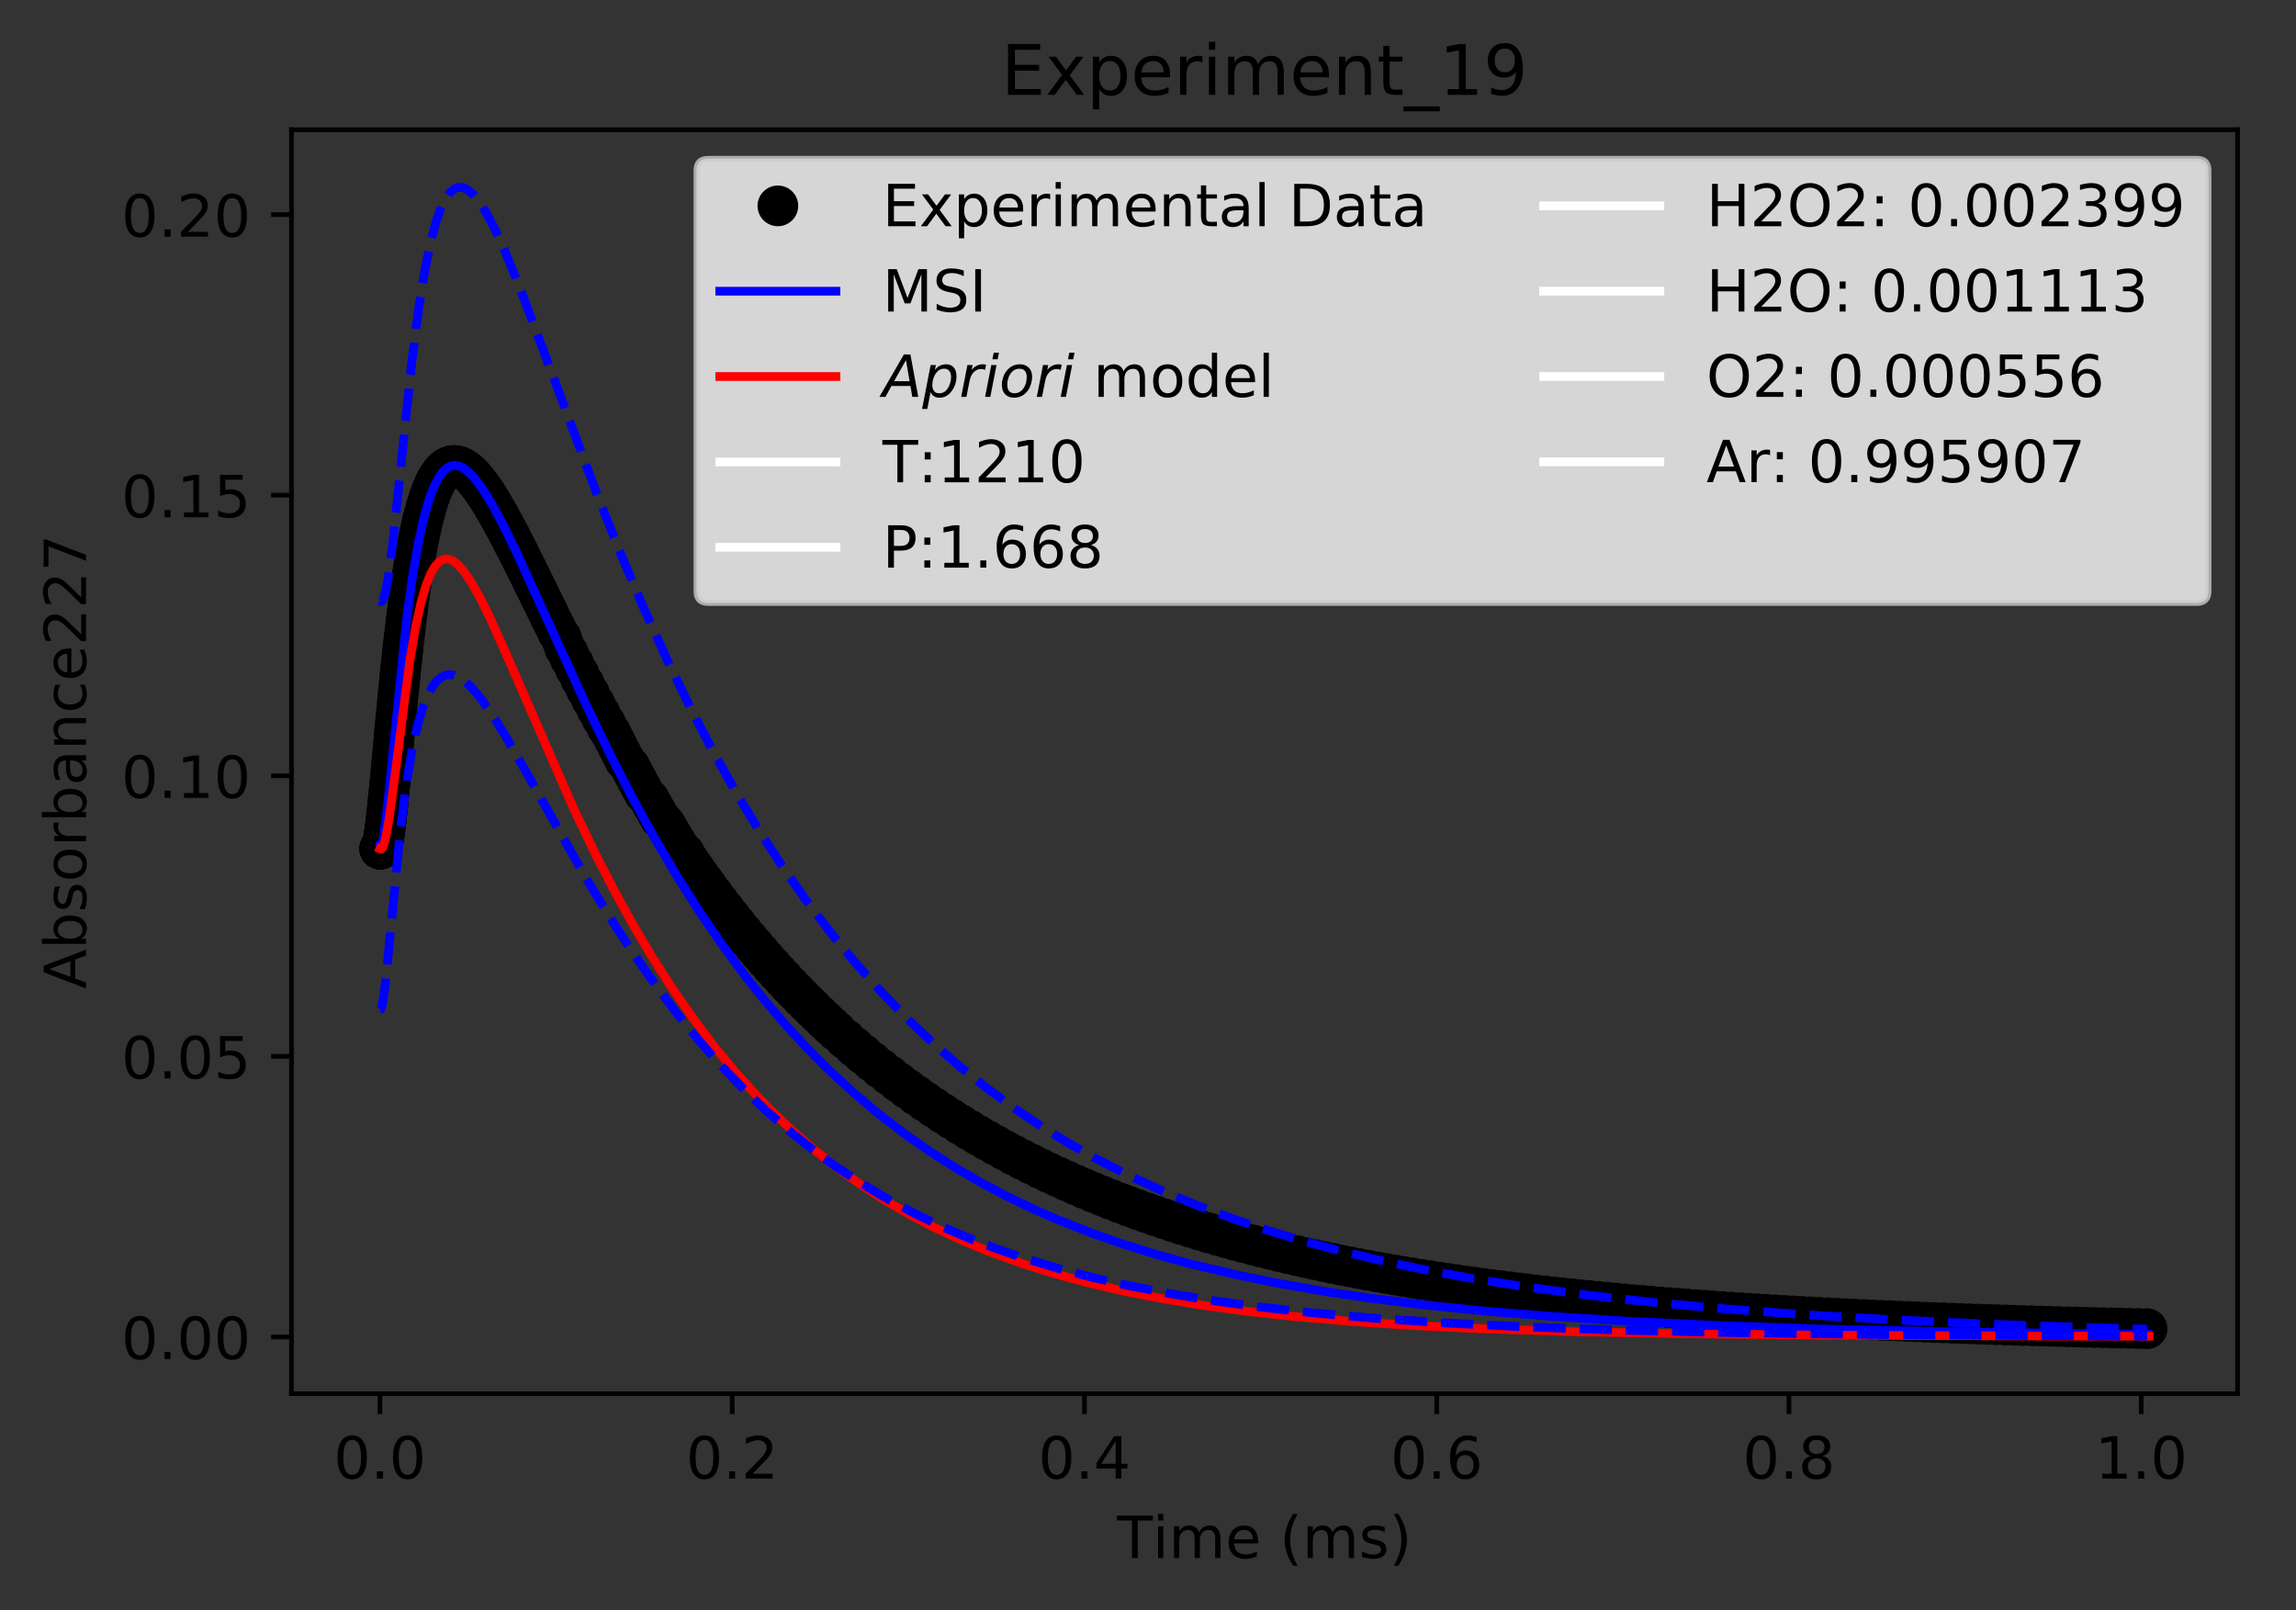 <?xml version="1.0" encoding="utf-8" standalone="no"?>
<!DOCTYPE svg PUBLIC "-//W3C//DTD SVG 1.1//EN"
  "http://www.w3.org/Graphics/SVG/1.1/DTD/svg11.dtd">
<!-- Created with matplotlib (http://matplotlib.org/) -->
<svg height="277pt" version="1.1" viewBox="0 0 395 277" width="395pt" xmlns="http://www.w3.org/2000/svg" xmlns:xlink="http://www.w3.org/1999/xlink">
 <rect x="0" y="0" width="395" height="277" fill="#333333" stroke="none"/>
 <defs>
  <style type="text/css">
*{stroke-linecap:butt;stroke-linejoin:round;}
  </style>
 </defs>
 <g id="figure_1">
  <g id="patch_1">
   <path d="M 0 277.314 
L 395.644 277.314 
L 395.644 0 
L 0 0 
z
" style="fill:none;"/>
  </g>
  <g id="axes_1">
   <g id="patch_2">
    <path d="M 50.144 239.758 
L 384.944 239.758 
L 384.944 22.318 
L 50.144 22.318 
z
" style="fill:none;"/>
   </g>
   <g id="matplotlib.axis_1">
    <g id="xtick_1">
     <g id="line2d_1">
      <defs>
       <path d="M 0 0 
L 0 3.5 
" id="mae9ef437a5" style="stroke:#000000;stroke-width:0.8;"/>
      </defs>
      <g>
       <use style="stroke:#000000;stroke-width:0.8;" x="65.362" xlink:href="#mae9ef437a5" y="239.758"/>
      </g>
     </g>
     <g id="text_1">
      <!-- 0.0 -->
      <defs>
       <path d="M 31.781 66.406 
Q 24.172 66.406 20.328 58.906 
Q 16.5 51.422 16.5 36.375 
Q 16.5 21.391 20.328 13.891 
Q 24.172 6.391 31.781 6.391 
Q 39.453 6.391 43.281 13.891 
Q 47.125 21.391 47.125 36.375 
Q 47.125 51.422 43.281 58.906 
Q 39.453 66.406 31.781 66.406 
z
M 31.781 74.219 
Q 44.047 74.219 50.516 64.516 
Q 56.984 54.828 56.984 36.375 
Q 56.984 17.969 50.516 8.266 
Q 44.047 -1.422 31.781 -1.422 
Q 19.531 -1.422 13.062 8.266 
Q 6.594 17.969 6.594 36.375 
Q 6.594 54.828 13.062 64.516 
Q 19.531 74.219 31.781 74.219 
z
" id="DejaVuSans-30"/>
       <path d="M 10.688 12.406 
L 21 12.406 
L 21 0 
L 10.688 0 
z
" id="DejaVuSans-2e"/>
      </defs>
      <g transform="translate(57.41 254.357)scale(0.1 -0.1)">
       <use xlink:href="#DejaVuSans-30"/>
       <use x="63.623" xlink:href="#DejaVuSans-2e"/>
       <use x="95.41" xlink:href="#DejaVuSans-30"/>
      </g>
     </g>
    </g>
    <g id="xtick_2">
     <g id="line2d_2">
      <g>
       <use style="stroke:#000000;stroke-width:0.8;" x="125.965" xlink:href="#mae9ef437a5" y="239.758"/>
      </g>
     </g>
     <g id="text_2">
      <!-- 0.2 -->
      <defs>
       <path d="M 19.188 8.297 
L 53.609 8.297 
L 53.609 0 
L 7.328 0 
L 7.328 8.297 
Q 12.938 14.109 22.625 23.891 
Q 32.328 33.688 34.812 36.531 
Q 39.547 41.844 41.422 45.531 
Q 43.312 49.219 43.312 52.781 
Q 43.312 58.594 39.234 62.25 
Q 35.156 65.922 28.609 65.922 
Q 23.969 65.922 18.812 64.312 
Q 13.672 62.703 7.812 59.422 
L 7.812 69.391 
Q 13.766 71.781 18.938 73 
Q 24.125 74.219 28.422 74.219 
Q 39.75 74.219 46.484 68.547 
Q 53.219 62.891 53.219 53.422 
Q 53.219 48.922 51.531 44.891 
Q 49.859 40.875 45.406 35.406 
Q 44.188 33.984 37.641 27.219 
Q 31.109 20.453 19.188 8.297 
z
" id="DejaVuSans-32"/>
      </defs>
      <g transform="translate(118.013 254.357)scale(0.1 -0.1)">
       <use xlink:href="#DejaVuSans-30"/>
       <use x="63.623" xlink:href="#DejaVuSans-2e"/>
       <use x="95.41" xlink:href="#DejaVuSans-32"/>
      </g>
     </g>
    </g>
    <g id="xtick_3">
     <g id="line2d_3">
      <g>
       <use style="stroke:#000000;stroke-width:0.8;" x="186.567" xlink:href="#mae9ef437a5" y="239.758"/>
      </g>
     </g>
     <g id="text_3">
      <!-- 0.4 -->
      <defs>
       <path d="M 37.797 64.312 
L 12.891 25.391 
L 37.797 25.391 
z
M 35.203 72.906 
L 47.609 72.906 
L 47.609 25.391 
L 58.016 25.391 
L 58.016 17.188 
L 47.609 17.188 
L 47.609 0 
L 37.797 0 
L 37.797 17.188 
L 4.891 17.188 
L 4.891 26.703 
z
" id="DejaVuSans-34"/>
      </defs>
      <g transform="translate(178.616 254.357)scale(0.1 -0.1)">
       <use xlink:href="#DejaVuSans-30"/>
       <use x="63.623" xlink:href="#DejaVuSans-2e"/>
       <use x="95.41" xlink:href="#DejaVuSans-34"/>
      </g>
     </g>
    </g>
    <g id="xtick_4">
     <g id="line2d_4">
      <g>
       <use style="stroke:#000000;stroke-width:0.8;" x="247.17" xlink:href="#mae9ef437a5" y="239.758"/>
      </g>
     </g>
     <g id="text_4">
      <!-- 0.6 -->
      <defs>
       <path d="M 33.016 40.375 
Q 26.375 40.375 22.484 35.828 
Q 18.609 31.297 18.609 23.391 
Q 18.609 15.531 22.484 10.953 
Q 26.375 6.391 33.016 6.391 
Q 39.656 6.391 43.531 10.953 
Q 47.406 15.531 47.406 23.391 
Q 47.406 31.297 43.531 35.828 
Q 39.656 40.375 33.016 40.375 
z
M 52.594 71.297 
L 52.594 62.312 
Q 48.875 64.062 45.094 64.984 
Q 41.312 65.922 37.594 65.922 
Q 27.828 65.922 22.672 59.328 
Q 17.531 52.734 16.797 39.406 
Q 19.672 43.656 24.016 45.922 
Q 28.375 48.188 33.594 48.188 
Q 44.578 48.188 50.953 41.516 
Q 57.328 34.859 57.328 23.391 
Q 57.328 12.156 50.688 5.359 
Q 44.047 -1.422 33.016 -1.422 
Q 20.359 -1.422 13.672 8.266 
Q 6.984 17.969 6.984 36.375 
Q 6.984 53.656 15.188 63.938 
Q 23.391 74.219 37.203 74.219 
Q 40.922 74.219 44.703 73.484 
Q 48.484 72.75 52.594 71.297 
z
" id="DejaVuSans-36"/>
      </defs>
      <g transform="translate(239.219 254.357)scale(0.1 -0.1)">
       <use xlink:href="#DejaVuSans-30"/>
       <use x="63.623" xlink:href="#DejaVuSans-2e"/>
       <use x="95.41" xlink:href="#DejaVuSans-36"/>
      </g>
     </g>
    </g>
    <g id="xtick_5">
     <g id="line2d_5">
      <g>
       <use style="stroke:#000000;stroke-width:0.8;" x="307.773" xlink:href="#mae9ef437a5" y="239.758"/>
      </g>
     </g>
     <g id="text_5">
      <!-- 0.8 -->
      <defs>
       <path d="M 31.781 34.625 
Q 24.75 34.625 20.719 30.859 
Q 16.703 27.094 16.703 20.516 
Q 16.703 13.922 20.719 10.156 
Q 24.75 6.391 31.781 6.391 
Q 38.812 6.391 42.859 10.172 
Q 46.922 13.969 46.922 20.516 
Q 46.922 27.094 42.891 30.859 
Q 38.875 34.625 31.781 34.625 
z
M 21.922 38.812 
Q 15.578 40.375 12.031 44.719 
Q 8.5 49.078 8.5 55.328 
Q 8.5 64.062 14.719 69.141 
Q 20.953 74.219 31.781 74.219 
Q 42.672 74.219 48.875 69.141 
Q 55.078 64.062 55.078 55.328 
Q 55.078 49.078 51.531 44.719 
Q 48 40.375 41.703 38.812 
Q 48.828 37.156 52.797 32.312 
Q 56.781 27.484 56.781 20.516 
Q 56.781 9.906 50.312 4.234 
Q 43.844 -1.422 31.781 -1.422 
Q 19.734 -1.422 13.25 4.234 
Q 6.781 9.906 6.781 20.516 
Q 6.781 27.484 10.781 32.312 
Q 14.797 37.156 21.922 38.812 
z
M 18.312 54.391 
Q 18.312 48.734 21.844 45.562 
Q 25.391 42.391 31.781 42.391 
Q 38.141 42.391 41.719 45.562 
Q 45.312 48.734 45.312 54.391 
Q 45.312 60.062 41.719 63.234 
Q 38.141 66.406 31.781 66.406 
Q 25.391 66.406 21.844 63.234 
Q 18.312 60.062 18.312 54.391 
z
" id="DejaVuSans-38"/>
      </defs>
      <g transform="translate(299.821 254.357)scale(0.1 -0.1)">
       <use xlink:href="#DejaVuSans-30"/>
       <use x="63.623" xlink:href="#DejaVuSans-2e"/>
       <use x="95.41" xlink:href="#DejaVuSans-38"/>
      </g>
     </g>
    </g>
    <g id="xtick_6">
     <g id="line2d_6">
      <g>
       <use style="stroke:#000000;stroke-width:0.8;" x="368.376" xlink:href="#mae9ef437a5" y="239.758"/>
      </g>
     </g>
     <g id="text_6">
      <!-- 1.0 -->
      <defs>
       <path d="M 12.406 8.297 
L 28.516 8.297 
L 28.516 63.922 
L 10.984 60.406 
L 10.984 69.391 
L 28.422 72.906 
L 38.281 72.906 
L 38.281 8.297 
L 54.391 8.297 
L 54.391 0 
L 12.406 0 
z
" id="DejaVuSans-31"/>
      </defs>
      <g transform="translate(360.424 254.357)scale(0.1 -0.1)">
       <use xlink:href="#DejaVuSans-31"/>
       <use x="63.623" xlink:href="#DejaVuSans-2e"/>
       <use x="95.41" xlink:href="#DejaVuSans-30"/>
      </g>
     </g>
    </g>
    <g id="text_7">
     <!-- Time (ms) -->
     <defs>
      <path d="M -0.297 72.906 
L 61.375 72.906 
L 61.375 64.594 
L 35.5 64.594 
L 35.5 0 
L 25.594 0 
L 25.594 64.594 
L -0.297 64.594 
z
" id="DejaVuSans-54"/>
      <path d="M 9.422 54.688 
L 18.406 54.688 
L 18.406 0 
L 9.422 0 
z
M 9.422 75.984 
L 18.406 75.984 
L 18.406 64.594 
L 9.422 64.594 
z
" id="DejaVuSans-69"/>
      <path d="M 52 44.188 
Q 55.375 50.25 60.062 53.125 
Q 64.75 56 71.094 56 
Q 79.641 56 84.281 50.016 
Q 88.922 44.047 88.922 33.016 
L 88.922 0 
L 79.891 0 
L 79.891 32.719 
Q 79.891 40.578 77.094 44.375 
Q 74.312 48.188 68.609 48.188 
Q 61.625 48.188 57.562 43.547 
Q 53.516 38.922 53.516 30.906 
L 53.516 0 
L 44.484 0 
L 44.484 32.719 
Q 44.484 40.625 41.703 44.406 
Q 38.922 48.188 33.109 48.188 
Q 26.219 48.188 22.156 43.531 
Q 18.109 38.875 18.109 30.906 
L 18.109 0 
L 9.078 0 
L 9.078 54.688 
L 18.109 54.688 
L 18.109 46.188 
Q 21.188 51.219 25.484 53.609 
Q 29.781 56 35.688 56 
Q 41.656 56 45.828 52.969 
Q 50 49.953 52 44.188 
z
" id="DejaVuSans-6d"/>
      <path d="M 56.203 29.594 
L 56.203 25.203 
L 14.891 25.203 
Q 15.484 15.922 20.484 11.062 
Q 25.484 6.203 34.422 6.203 
Q 39.594 6.203 44.453 7.469 
Q 49.312 8.734 54.109 11.281 
L 54.109 2.781 
Q 49.266 0.734 44.188 -0.344 
Q 39.109 -1.422 33.891 -1.422 
Q 20.797 -1.422 13.156 6.188 
Q 5.516 13.812 5.516 26.812 
Q 5.516 40.234 12.766 48.109 
Q 20.016 56 32.328 56 
Q 43.359 56 49.781 48.891 
Q 56.203 41.797 56.203 29.594 
z
M 47.219 32.234 
Q 47.125 39.594 43.094 43.984 
Q 39.062 48.391 32.422 48.391 
Q 24.906 48.391 20.391 44.141 
Q 15.875 39.891 15.188 32.172 
z
" id="DejaVuSans-65"/>
      <path id="DejaVuSans-20"/>
      <path d="M 31 75.875 
Q 24.469 64.656 21.281 53.656 
Q 18.109 42.672 18.109 31.391 
Q 18.109 20.125 21.312 9.062 
Q 24.516 -2 31 -13.188 
L 23.188 -13.188 
Q 15.875 -1.703 12.234 9.375 
Q 8.594 20.453 8.594 31.391 
Q 8.594 42.281 12.203 53.312 
Q 15.828 64.359 23.188 75.875 
z
" id="DejaVuSans-28"/>
      <path d="M 44.281 53.078 
L 44.281 44.578 
Q 40.484 46.531 36.375 47.5 
Q 32.281 48.484 27.875 48.484 
Q 21.188 48.484 17.844 46.438 
Q 14.5 44.391 14.5 40.281 
Q 14.5 37.156 16.891 35.375 
Q 19.281 33.594 26.516 31.984 
L 29.594 31.297 
Q 39.156 29.25 43.188 25.516 
Q 47.219 21.781 47.219 15.094 
Q 47.219 7.469 41.188 3.016 
Q 35.156 -1.422 24.609 -1.422 
Q 20.219 -1.422 15.453 -0.562 
Q 10.688 0.297 5.422 2 
L 5.422 11.281 
Q 10.406 8.688 15.234 7.391 
Q 20.062 6.109 24.812 6.109 
Q 31.156 6.109 34.562 8.281 
Q 37.984 10.453 37.984 14.406 
Q 37.984 18.062 35.516 20.016 
Q 33.062 21.969 24.703 23.781 
L 21.578 24.516 
Q 13.234 26.266 9.516 29.906 
Q 5.812 33.547 5.812 39.891 
Q 5.812 47.609 11.281 51.797 
Q 16.75 56 26.812 56 
Q 31.781 56 36.172 55.266 
Q 40.578 54.547 44.281 53.078 
z
" id="DejaVuSans-73"/>
      <path d="M 8.016 75.875 
L 15.828 75.875 
Q 23.141 64.359 26.781 53.312 
Q 30.422 42.281 30.422 31.391 
Q 30.422 20.453 26.781 9.375 
Q 23.141 -1.703 15.828 -13.188 
L 8.016 -13.188 
Q 14.5 -2 17.703 9.062 
Q 20.906 20.125 20.906 31.391 
Q 20.906 42.672 17.703 53.656 
Q 14.5 64.656 8.016 75.875 
z
" id="DejaVuSans-29"/>
     </defs>
     <g transform="translate(192.191 268.035)scale(0.1 -0.1)">
      <use xlink:href="#DejaVuSans-54"/>
      <use x="61.037" xlink:href="#DejaVuSans-69"/>
      <use x="88.82" xlink:href="#DejaVuSans-6d"/>
      <use x="186.232" xlink:href="#DejaVuSans-65"/>
      <use x="247.756" xlink:href="#DejaVuSans-20"/>
      <use x="279.543" xlink:href="#DejaVuSans-28"/>
      <use x="318.557" xlink:href="#DejaVuSans-6d"/>
      <use x="415.969" xlink:href="#DejaVuSans-73"/>
      <use x="468.068" xlink:href="#DejaVuSans-29"/>
     </g>
    </g>
   </g>
   <g id="matplotlib.axis_2">
    <g id="ytick_1">
     <g id="line2d_7">
      <defs>
       <path d="M 0 0 
L -3.5 0 
" id="m23c14912c7" style="stroke:#000000;stroke-width:0.8;"/>
      </defs>
      <g>
       <use style="stroke:#000000;stroke-width:0.8;" x="50.144" xlink:href="#m23c14912c7" y="230.005"/>
      </g>
     </g>
     <g id="text_8">
      <!-- 0.00 -->
      <g transform="translate(20.878 233.804)scale(0.1 -0.1)">
       <use xlink:href="#DejaVuSans-30"/>
       <use x="63.623" xlink:href="#DejaVuSans-2e"/>
       <use x="95.41" xlink:href="#DejaVuSans-30"/>
       <use x="159.033" xlink:href="#DejaVuSans-30"/>
      </g>
     </g>
    </g>
    <g id="ytick_2">
     <g id="line2d_8">
      <g>
       <use style="stroke:#000000;stroke-width:0.8;" x="50.144" xlink:href="#m23c14912c7" y="181.732"/>
      </g>
     </g>
     <g id="text_9">
      <!-- 0.05 -->
      <defs>
       <path d="M 10.797 72.906 
L 49.516 72.906 
L 49.516 64.594 
L 19.828 64.594 
L 19.828 46.734 
Q 21.969 47.469 24.109 47.828 
Q 26.266 48.188 28.422 48.188 
Q 40.625 48.188 47.75 41.5 
Q 54.891 34.812 54.891 23.391 
Q 54.891 11.625 47.562 5.094 
Q 40.234 -1.422 26.906 -1.422 
Q 22.312 -1.422 17.547 -0.641 
Q 12.797 0.141 7.719 1.703 
L 7.719 11.625 
Q 12.109 9.234 16.797 8.062 
Q 21.484 6.891 26.703 6.891 
Q 35.156 6.891 40.078 11.328 
Q 45.016 15.766 45.016 23.391 
Q 45.016 31 40.078 35.438 
Q 35.156 39.891 26.703 39.891 
Q 22.75 39.891 18.812 39.016 
Q 14.891 38.141 10.797 36.281 
z
" id="DejaVuSans-35"/>
      </defs>
      <g transform="translate(20.878 185.532)scale(0.1 -0.1)">
       <use xlink:href="#DejaVuSans-30"/>
       <use x="63.623" xlink:href="#DejaVuSans-2e"/>
       <use x="95.41" xlink:href="#DejaVuSans-30"/>
       <use x="159.033" xlink:href="#DejaVuSans-35"/>
      </g>
     </g>
    </g>
    <g id="ytick_3">
     <g id="line2d_9">
      <g>
       <use style="stroke:#000000;stroke-width:0.8;" x="50.144" xlink:href="#m23c14912c7" y="133.46"/>
      </g>
     </g>
     <g id="text_10">
      <!-- 0.10 -->
      <g transform="translate(20.878 137.259)scale(0.1 -0.1)">
       <use xlink:href="#DejaVuSans-30"/>
       <use x="63.623" xlink:href="#DejaVuSans-2e"/>
       <use x="95.41" xlink:href="#DejaVuSans-31"/>
       <use x="159.033" xlink:href="#DejaVuSans-30"/>
      </g>
     </g>
    </g>
    <g id="ytick_4">
     <g id="line2d_10">
      <g>
       <use style="stroke:#000000;stroke-width:0.8;" x="50.144" xlink:href="#m23c14912c7" y="85.188"/>
      </g>
     </g>
     <g id="text_11">
      <!-- 0.15 -->
      <g transform="translate(20.878 88.987)scale(0.1 -0.1)">
       <use xlink:href="#DejaVuSans-30"/>
       <use x="63.623" xlink:href="#DejaVuSans-2e"/>
       <use x="95.41" xlink:href="#DejaVuSans-31"/>
       <use x="159.033" xlink:href="#DejaVuSans-35"/>
      </g>
     </g>
    </g>
    <g id="ytick_5">
     <g id="line2d_11">
      <g>
       <use style="stroke:#000000;stroke-width:0.8;" x="50.144" xlink:href="#m23c14912c7" y="36.915"/>
      </g>
     </g>
     <g id="text_12">
      <!-- 0.20 -->
      <g transform="translate(20.878 40.714)scale(0.1 -0.1)">
       <use xlink:href="#DejaVuSans-30"/>
       <use x="63.623" xlink:href="#DejaVuSans-2e"/>
       <use x="95.41" xlink:href="#DejaVuSans-32"/>
       <use x="159.033" xlink:href="#DejaVuSans-30"/>
      </g>
     </g>
    </g>
    <g id="text_13">
     <!-- Absorbance227 -->
     <defs>
      <path d="M 34.188 63.188 
L 20.797 26.906 
L 47.609 26.906 
z
M 28.609 72.906 
L 39.797 72.906 
L 67.578 0 
L 57.328 0 
L 50.688 18.703 
L 17.828 18.703 
L 11.188 0 
L 0.781 0 
z
" id="DejaVuSans-41"/>
      <path d="M 48.688 27.297 
Q 48.688 37.203 44.609 42.844 
Q 40.531 48.484 33.406 48.484 
Q 26.266 48.484 22.188 42.844 
Q 18.109 37.203 18.109 27.297 
Q 18.109 17.391 22.188 11.75 
Q 26.266 6.109 33.406 6.109 
Q 40.531 6.109 44.609 11.75 
Q 48.688 17.391 48.688 27.297 
z
M 18.109 46.391 
Q 20.953 51.266 25.266 53.625 
Q 29.594 56 35.594 56 
Q 45.562 56 51.781 48.094 
Q 58.016 40.188 58.016 27.297 
Q 58.016 14.406 51.781 6.484 
Q 45.562 -1.422 35.594 -1.422 
Q 29.594 -1.422 25.266 0.953 
Q 20.953 3.328 18.109 8.203 
L 18.109 0 
L 9.078 0 
L 9.078 75.984 
L 18.109 75.984 
z
" id="DejaVuSans-62"/>
      <path d="M 30.609 48.391 
Q 23.391 48.391 19.188 42.75 
Q 14.984 37.109 14.984 27.297 
Q 14.984 17.484 19.156 11.844 
Q 23.344 6.203 30.609 6.203 
Q 37.797 6.203 41.984 11.859 
Q 46.188 17.531 46.188 27.297 
Q 46.188 37.016 41.984 42.703 
Q 37.797 48.391 30.609 48.391 
z
M 30.609 56 
Q 42.328 56 49.016 48.375 
Q 55.719 40.766 55.719 27.297 
Q 55.719 13.875 49.016 6.219 
Q 42.328 -1.422 30.609 -1.422 
Q 18.844 -1.422 12.172 6.219 
Q 5.516 13.875 5.516 27.297 
Q 5.516 40.766 12.172 48.375 
Q 18.844 56 30.609 56 
z
" id="DejaVuSans-6f"/>
      <path d="M 41.109 46.297 
Q 39.594 47.172 37.812 47.578 
Q 36.031 48 33.891 48 
Q 26.266 48 22.188 43.047 
Q 18.109 38.094 18.109 28.812 
L 18.109 0 
L 9.078 0 
L 9.078 54.688 
L 18.109 54.688 
L 18.109 46.188 
Q 20.953 51.172 25.484 53.578 
Q 30.031 56 36.531 56 
Q 37.453 56 38.578 55.875 
Q 39.703 55.766 41.062 55.516 
z
" id="DejaVuSans-72"/>
      <path d="M 34.281 27.484 
Q 23.391 27.484 19.188 25 
Q 14.984 22.516 14.984 16.5 
Q 14.984 11.719 18.141 8.906 
Q 21.297 6.109 26.703 6.109 
Q 34.188 6.109 38.703 11.406 
Q 43.219 16.703 43.219 25.484 
L 43.219 27.484 
z
M 52.203 31.203 
L 52.203 0 
L 43.219 0 
L 43.219 8.297 
Q 40.141 3.328 35.547 0.953 
Q 30.953 -1.422 24.312 -1.422 
Q 15.922 -1.422 10.953 3.297 
Q 6 8.016 6 15.922 
Q 6 25.141 12.172 29.828 
Q 18.359 34.516 30.609 34.516 
L 43.219 34.516 
L 43.219 35.406 
Q 43.219 41.609 39.141 45 
Q 35.062 48.391 27.688 48.391 
Q 23 48.391 18.547 47.266 
Q 14.109 46.141 10.016 43.891 
L 10.016 52.203 
Q 14.938 54.109 19.578 55.047 
Q 24.219 56 28.609 56 
Q 40.484 56 46.344 49.844 
Q 52.203 43.703 52.203 31.203 
z
" id="DejaVuSans-61"/>
      <path d="M 54.891 33.016 
L 54.891 0 
L 45.906 0 
L 45.906 32.719 
Q 45.906 40.484 42.875 44.328 
Q 39.844 48.188 33.797 48.188 
Q 26.516 48.188 22.312 43.547 
Q 18.109 38.922 18.109 30.906 
L 18.109 0 
L 9.078 0 
L 9.078 54.688 
L 18.109 54.688 
L 18.109 46.188 
Q 21.344 51.125 25.703 53.562 
Q 30.078 56 35.797 56 
Q 45.219 56 50.047 50.172 
Q 54.891 44.344 54.891 33.016 
z
" id="DejaVuSans-6e"/>
      <path d="M 48.781 52.594 
L 48.781 44.188 
Q 44.969 46.297 41.141 47.344 
Q 37.312 48.391 33.406 48.391 
Q 24.656 48.391 19.812 42.844 
Q 14.984 37.312 14.984 27.297 
Q 14.984 17.281 19.812 11.734 
Q 24.656 6.203 33.406 6.203 
Q 37.312 6.203 41.141 7.25 
Q 44.969 8.297 48.781 10.406 
L 48.781 2.094 
Q 45.016 0.344 40.984 -0.531 
Q 36.969 -1.422 32.422 -1.422 
Q 20.062 -1.422 12.781 6.344 
Q 5.516 14.109 5.516 27.297 
Q 5.516 40.672 12.859 48.328 
Q 20.219 56 33.016 56 
Q 37.156 56 41.109 55.141 
Q 45.062 54.297 48.781 52.594 
z
" id="DejaVuSans-63"/>
      <path d="M 8.203 72.906 
L 55.078 72.906 
L 55.078 68.703 
L 28.609 0 
L 18.312 0 
L 43.219 64.594 
L 8.203 64.594 
z
" id="DejaVuSans-37"/>
     </defs>
     <g transform="translate(14.798 170.129)rotate(-90)scale(0.1 -0.1)">
      <use xlink:href="#DejaVuSans-41"/>
      <use x="68.408" xlink:href="#DejaVuSans-62"/>
      <use x="131.885" xlink:href="#DejaVuSans-73"/>
      <use x="183.984" xlink:href="#DejaVuSans-6f"/>
      <use x="245.166" xlink:href="#DejaVuSans-72"/>
      <use x="286.279" xlink:href="#DejaVuSans-62"/>
      <use x="349.756" xlink:href="#DejaVuSans-61"/>
      <use x="411.035" xlink:href="#DejaVuSans-6e"/>
      <use x="474.414" xlink:href="#DejaVuSans-63"/>
      <use x="529.395" xlink:href="#DejaVuSans-65"/>
      <use x="590.918" xlink:href="#DejaVuSans-32"/>
      <use x="654.541" xlink:href="#DejaVuSans-32"/>
      <use x="718.164" xlink:href="#DejaVuSans-37"/>
     </g>
    </g>
   </g>
   <g id="line2d_12">
    <defs>
     <path d="M 0 3 
C 0.796 3 1.559 2.684 2.121 2.121 
C 2.684 1.559 3 0.796 3 0 
C 3 -0.796 2.684 -1.559 2.121 -2.121 
C 1.559 -2.684 0.796 -3 0 -3 
C -0.796 -3 -1.559 -2.684 -2.121 -2.121 
C -2.684 -1.559 -3 -0.796 -3 0 
C -3 0.796 -2.684 1.559 -2.121 2.121 
C -1.559 2.684 -0.796 3 0 3 
z
" id="m4a0b619f6e" style="stroke:#000000;"/>
    </defs>
    <g clip-path="url(#pff30cf5ce6)">
     <use style="stroke:#000000;" x="65.362" xlink:href="#m4a0b619f6e" y="146.016"/>
     <use style="stroke:#000000;" x="65.362" xlink:href="#m4a0b619f6e" y="146.016"/>
     <use style="stroke:#000000;" x="65.362" xlink:href="#m4a0b619f6e" y="146.016"/>
     <use style="stroke:#000000;" x="65.362" xlink:href="#m4a0b619f6e" y="146.016"/>
     <use style="stroke:#000000;" x="65.362" xlink:href="#m4a0b619f6e" y="146.016"/>
     <use style="stroke:#000000;" x="65.362" xlink:href="#m4a0b619f6e" y="146.016"/>
     <use style="stroke:#000000;" x="65.362" xlink:href="#m4a0b619f6e" y="146.016"/>
     <use style="stroke:#000000;" x="65.362" xlink:href="#m4a0b619f6e" y="146.017"/>
     <use style="stroke:#000000;" x="65.362" xlink:href="#m4a0b619f6e" y="146.017"/>
     <use style="stroke:#000000;" x="65.362" xlink:href="#m4a0b619f6e" y="146.017"/>
     <use style="stroke:#000000;" x="65.363" xlink:href="#m4a0b619f6e" y="146.017"/>
     <use style="stroke:#000000;" x="65.363" xlink:href="#m4a0b619f6e" y="146.018"/>
     <use style="stroke:#000000;" x="65.364" xlink:href="#m4a0b619f6e" y="146.018"/>
     <use style="stroke:#000000;" x="65.364" xlink:href="#m4a0b619f6e" y="146.019"/>
     <use style="stroke:#000000;" x="65.365" xlink:href="#m4a0b619f6e" y="146.02"/>
     <use style="stroke:#000000;" x="65.366" xlink:href="#m4a0b619f6e" y="146.02"/>
     <use style="stroke:#000000;" x="65.366" xlink:href="#m4a0b619f6e" y="146.021"/>
     <use style="stroke:#000000;" x="65.367" xlink:href="#m4a0b619f6e" y="146.021"/>
     <use style="stroke:#000000;" x="65.368" xlink:href="#m4a0b619f6e" y="146.023"/>
     <use style="stroke:#000000;" x="65.369" xlink:href="#m4a0b619f6e" y="146.024"/>
     <use style="stroke:#000000;" x="65.37" xlink:href="#m4a0b619f6e" y="146.025"/>
     <use style="stroke:#000000;" x="65.371" xlink:href="#m4a0b619f6e" y="146.026"/>
     <use style="stroke:#000000;" x="65.373" xlink:href="#m4a0b619f6e" y="146.028"/>
     <use style="stroke:#000000;" x="65.378" xlink:href="#m4a0b619f6e" y="146.032"/>
     <use style="stroke:#000000;" x="65.383" xlink:href="#m4a0b619f6e" y="146.036"/>
     <use style="stroke:#000000;" x="65.387" xlink:href="#m4a0b619f6e" y="146.039"/>
     <use style="stroke:#000000;" x="65.392" xlink:href="#m4a0b619f6e" y="146.042"/>
     <use style="stroke:#000000;" x="65.397" xlink:href="#m4a0b619f6e" y="146.045"/>
     <use style="stroke:#000000;" x="65.401" xlink:href="#m4a0b619f6e" y="146.048"/>
     <use style="stroke:#000000;" x="65.407" xlink:href="#m4a0b619f6e" y="146.05"/>
     <use style="stroke:#000000;" x="65.412" xlink:href="#m4a0b619f6e" y="146.052"/>
     <use style="stroke:#000000;" x="65.417" xlink:href="#m4a0b619f6e" y="146.054"/>
     <use style="stroke:#000000;" x="65.423" xlink:href="#m4a0b619f6e" y="146.055"/>
     <use style="stroke:#000000;" x="65.428" xlink:href="#m4a0b619f6e" y="146.056"/>
     <use style="stroke:#000000;" x="65.437" xlink:href="#m4a0b619f6e" y="146.057"/>
     <use style="stroke:#000000;" x="65.454" xlink:href="#m4a0b619f6e" y="146.055"/>
     <use style="stroke:#000000;" x="65.47" xlink:href="#m4a0b619f6e" y="146.049"/>
     <use style="stroke:#000000;" x="65.486" xlink:href="#m4a0b619f6e" y="146.04"/>
     <use style="stroke:#000000;" x="65.503" xlink:href="#m4a0b619f6e" y="146.027"/>
     <use style="stroke:#000000;" x="65.519" xlink:href="#m4a0b619f6e" y="146.011"/>
     <use style="stroke:#000000;" x="65.535" xlink:href="#m4a0b619f6e" y="145.991"/>
     <use style="stroke:#000000;" x="65.552" xlink:href="#m4a0b619f6e" y="145.968"/>
     <use style="stroke:#000000;" x="65.568" xlink:href="#m4a0b619f6e" y="145.941"/>
     <use style="stroke:#000000;" x="65.584" xlink:href="#m4a0b619f6e" y="145.912"/>
     <use style="stroke:#000000;" x="65.609" xlink:href="#m4a0b619f6e" y="145.861"/>
     <use style="stroke:#000000;" x="65.633" xlink:href="#m4a0b619f6e" y="145.804"/>
     <use style="stroke:#000000;" x="65.657" xlink:href="#m4a0b619f6e" y="145.739"/>
     <use style="stroke:#000000;" x="65.683" xlink:href="#m4a0b619f6e" y="145.668"/>
     <use style="stroke:#000000;" x="65.707" xlink:href="#m4a0b619f6e" y="145.59"/>
     <use style="stroke:#000000;" x="65.732" xlink:href="#m4a0b619f6e" y="145.506"/>
     <use style="stroke:#000000;" x="65.768" xlink:href="#m4a0b619f6e" y="145.364"/>
     <use style="stroke:#000000;" x="65.807" xlink:href="#m4a0b619f6e" y="145.207"/>
     <use style="stroke:#000000;" x="65.844" xlink:href="#m4a0b619f6e" y="145.037"/>
     <use style="stroke:#000000;" x="65.883" xlink:href="#m4a0b619f6e" y="144.853"/>
     <use style="stroke:#000000;" x="65.919" xlink:href="#m4a0b619f6e" y="144.657"/>
     <use style="stroke:#000000;" x="65.956" xlink:href="#m4a0b619f6e" y="144.449"/>
     <use style="stroke:#000000;" x="65.995" xlink:href="#m4a0b619f6e" y="144.228"/>
     <use style="stroke:#000000;" x="66.032" xlink:href="#m4a0b619f6e" y="143.997"/>
     <use style="stroke:#000000;" x="66.071" xlink:href="#m4a0b619f6e" y="143.755"/>
     <use style="stroke:#000000;" x="66.107" xlink:href="#m4a0b619f6e" y="143.503"/>
     <use style="stroke:#000000;" x="66.147" xlink:href="#m4a0b619f6e" y="143.241"/>
     <use style="stroke:#000000;" x="66.183" xlink:href="#m4a0b619f6e" y="142.969"/>
     <use style="stroke:#000000;" x="66.222" xlink:href="#m4a0b619f6e" y="142.688"/>
     <use style="stroke:#000000;" x="66.259" xlink:href="#m4a0b619f6e" y="142.399"/>
     <use style="stroke:#000000;" x="66.295" xlink:href="#m4a0b619f6e" y="142.102"/>
     <use style="stroke:#000000;" x="66.335" xlink:href="#m4a0b619f6e" y="141.797"/>
     <use style="stroke:#000000;" x="66.371" xlink:href="#m4a0b619f6e" y="141.484"/>
     <use style="stroke:#000000;" x="66.41" xlink:href="#m4a0b619f6e" y="141.165"/>
     <use style="stroke:#000000;" x="66.447" xlink:href="#m4a0b619f6e" y="140.839"/>
     <use style="stroke:#000000;" x="66.486" xlink:href="#m4a0b619f6e" y="140.506"/>
     <use style="stroke:#000000;" x="66.522" xlink:href="#m4a0b619f6e" y="140.167"/>
     <use style="stroke:#000000;" x="66.562" xlink:href="#m4a0b619f6e" y="139.823"/>
     <use style="stroke:#000000;" x="66.598" xlink:href="#m4a0b619f6e" y="139.473"/>
     <use style="stroke:#000000;" x="66.635" xlink:href="#m4a0b619f6e" y="139.118"/>
     <use style="stroke:#000000;" x="66.674" xlink:href="#m4a0b619f6e" y="138.758"/>
     <use style="stroke:#000000;" x="66.71" xlink:href="#m4a0b619f6e" y="138.394"/>
     <use style="stroke:#000000;" x="66.75" xlink:href="#m4a0b619f6e" y="138.025"/>
     <use style="stroke:#000000;" x="66.786" xlink:href="#m4a0b619f6e" y="137.653"/>
     <use style="stroke:#000000;" x="66.825" xlink:href="#m4a0b619f6e" y="137.276"/>
     <use style="stroke:#000000;" x="66.862" xlink:href="#m4a0b619f6e" y="136.897"/>
     <use style="stroke:#000000;" x="66.901" xlink:href="#m4a0b619f6e" y="136.513"/>
     <use style="stroke:#000000;" x="66.938" xlink:href="#m4a0b619f6e" y="136.127"/>
     <use style="stroke:#000000;" x="66.977" xlink:href="#m4a0b619f6e" y="135.738"/>
     <use style="stroke:#000000;" x="67.013" xlink:href="#m4a0b619f6e" y="135.346"/>
     <use style="stroke:#000000;" x="67.05" xlink:href="#m4a0b619f6e" y="134.952"/>
     <use style="stroke:#000000;" x="67.089" xlink:href="#m4a0b619f6e" y="134.556"/>
     <use style="stroke:#000000;" x="67.125" xlink:href="#m4a0b619f6e" y="134.158"/>
     <use style="stroke:#000000;" x="67.183" xlink:href="#m4a0b619f6e" y="133.554"/>
     <use style="stroke:#000000;" x="67.241" xlink:href="#m4a0b619f6e" y="132.947"/>
     <use style="stroke:#000000;" x="67.298" xlink:href="#m4a0b619f6e" y="132.337"/>
     <use style="stroke:#000000;" x="67.353" xlink:href="#m4a0b619f6e" y="131.725"/>
     <use style="stroke:#000000;" x="67.41" xlink:href="#m4a0b619f6e" y="131.111"/>
     <use style="stroke:#000000;" x="67.468" xlink:href="#m4a0b619f6e" y="130.495"/>
     <use style="stroke:#000000;" x="67.525" xlink:href="#m4a0b619f6e" y="129.878"/>
     <use style="stroke:#000000;" x="67.58" xlink:href="#m4a0b619f6e" y="129.261"/>
     <use style="stroke:#000000;" x="67.638" xlink:href="#m4a0b619f6e" y="128.644"/>
     <use style="stroke:#000000;" x="67.695" xlink:href="#m4a0b619f6e" y="128.026"/>
     <use style="stroke:#000000;" x="67.753" xlink:href="#m4a0b619f6e" y="127.41"/>
     <use style="stroke:#000000;" x="67.807" xlink:href="#m4a0b619f6e" y="126.794"/>
     <use style="stroke:#000000;" x="67.865" xlink:href="#m4a0b619f6e" y="126.18"/>
     <use style="stroke:#000000;" x="67.922" xlink:href="#m4a0b619f6e" y="125.567"/>
     <use style="stroke:#000000;" x="67.98" xlink:href="#m4a0b619f6e" y="124.956"/>
     <use style="stroke:#000000;" x="68.035" xlink:href="#m4a0b619f6e" y="124.348"/>
     <use style="stroke:#000000;" x="68.092" xlink:href="#m4a0b619f6e" y="123.742"/>
     <use style="stroke:#000000;" x="68.15" xlink:href="#m4a0b619f6e" y="123.137"/>
     <use style="stroke:#000000;" x="68.207" xlink:href="#m4a0b619f6e" y="122.537"/>
     <use style="stroke:#000000;" x="68.262" xlink:href="#m4a0b619f6e" y="121.939"/>
     <use style="stroke:#000000;" x="68.319" xlink:href="#m4a0b619f6e" y="121.345"/>
     <use style="stroke:#000000;" x="68.377" xlink:href="#m4a0b619f6e" y="120.753"/>
     <use style="stroke:#000000;" x="68.422" xlink:href="#m4a0b619f6e" y="120.165"/>
     <use style="stroke:#000000;" x="68.483" xlink:href="#m4a0b619f6e" y="119.582"/>
     <use style="stroke:#000000;" x="68.544" xlink:href="#m4a0b619f6e" y="119.001"/>
     <use style="stroke:#000000;" x="68.604" xlink:href="#m4a0b619f6e" y="118.425"/>
     <use style="stroke:#000000;" x="68.665" xlink:href="#m4a0b619f6e" y="117.853"/>
     <use style="stroke:#000000;" x="68.725" xlink:href="#m4a0b619f6e" y="117.285"/>
     <use style="stroke:#000000;" x="68.786" xlink:href="#m4a0b619f6e" y="116.722"/>
     <use style="stroke:#000000;" x="68.816" xlink:href="#m4a0b619f6e" y="116.163"/>
     <use style="stroke:#000000;" x="68.877" xlink:href="#m4a0b619f6e" y="115.609"/>
     <use style="stroke:#000000;" x="68.937" xlink:href="#m4a0b619f6e" y="115.059"/>
     <use style="stroke:#000000;" x="68.998" xlink:href="#m4a0b619f6e" y="114.514"/>
     <use style="stroke:#000000;" x="69.059" xlink:href="#m4a0b619f6e" y="113.973"/>
     <use style="stroke:#000000;" x="69.119" xlink:href="#m4a0b619f6e" y="113.438"/>
     <use style="stroke:#000000;" x="69.18" xlink:href="#m4a0b619f6e" y="112.907"/>
     <use style="stroke:#000000;" x="69.241" xlink:href="#m4a0b619f6e" y="112.381"/>
     <use style="stroke:#000000;" x="69.271" xlink:href="#m4a0b619f6e" y="111.861"/>
     <use style="stroke:#000000;" x="69.331" xlink:href="#m4a0b619f6e" y="111.345"/>
     <use style="stroke:#000000;" x="69.392" xlink:href="#m4a0b619f6e" y="110.835"/>
     <use style="stroke:#000000;" x="69.483" xlink:href="#m4a0b619f6e" y="110.076"/>
     <use style="stroke:#000000;" x="69.574" xlink:href="#m4a0b619f6e" y="109.329"/>
     <use style="stroke:#000000;" x="69.665" xlink:href="#m4a0b619f6e" y="108.593"/>
     <use style="stroke:#000000;" x="69.756" xlink:href="#m4a0b619f6e" y="107.869"/>
     <use style="stroke:#000000;" x="69.816" xlink:href="#m4a0b619f6e" y="107.156"/>
     <use style="stroke:#000000;" x="69.907" xlink:href="#m4a0b619f6e" y="106.455"/>
     <use style="stroke:#000000;" x="69.998" xlink:href="#m4a0b619f6e" y="105.767"/>
     <use style="stroke:#000000;" x="70.089" xlink:href="#m4a0b619f6e" y="105.089"/>
     <use style="stroke:#000000;" x="70.18" xlink:href="#m4a0b619f6e" y="104.424"/>
     <use style="stroke:#000000;" x="70.24" xlink:href="#m4a0b619f6e" y="103.77"/>
     <use style="stroke:#000000;" x="70.331" xlink:href="#m4a0b619f6e" y="103.127"/>
     <use style="stroke:#000000;" x="70.422" xlink:href="#m4a0b619f6e" y="102.497"/>
     <use style="stroke:#000000;" x="70.513" xlink:href="#m4a0b619f6e" y="101.877"/>
     <use style="stroke:#000000;" x="70.604" xlink:href="#m4a0b619f6e" y="101.27"/>
     <use style="stroke:#000000;" x="70.695" xlink:href="#m4a0b619f6e" y="100.673"/>
     <use style="stroke:#000000;" x="70.756" xlink:href="#m4a0b619f6e" y="100.087"/>
     <use style="stroke:#000000;" x="70.846" xlink:href="#m4a0b619f6e" y="99.514"/>
     <use style="stroke:#000000;" x="70.937" xlink:href="#m4a0b619f6e" y="98.95"/>
     <use style="stroke:#000000;" x="71.028" xlink:href="#m4a0b619f6e" y="98.398"/>
     <use style="stroke:#000000;" x="71.119" xlink:href="#m4a0b619f6e" y="97.856"/>
     <use style="stroke:#000000;" x="71.18" xlink:href="#m4a0b619f6e" y="97.326"/>
     <use style="stroke:#000000;" x="71.271" xlink:href="#m4a0b619f6e" y="96.806"/>
     <use style="stroke:#000000;" x="71.362" xlink:href="#m4a0b619f6e" y="96.296"/>
     <use style="stroke:#000000;" x="71.453" xlink:href="#m4a0b619f6e" y="95.798"/>
     <use style="stroke:#000000;" x="71.543" xlink:href="#m4a0b619f6e" y="95.308"/>
     <use style="stroke:#000000;" x="71.634" xlink:href="#m4a0b619f6e" y="94.83"/>
     <use style="stroke:#000000;" x="71.695" xlink:href="#m4a0b619f6e" y="94.361"/>
     <use style="stroke:#000000;" x="71.786" xlink:href="#m4a0b619f6e" y="93.904"/>
     <use style="stroke:#000000;" x="71.877" xlink:href="#m4a0b619f6e" y="93.455"/>
     <use style="stroke:#000000;" x="71.968" xlink:href="#m4a0b619f6e" y="93.015"/>
     <use style="stroke:#000000;" x="72.059" xlink:href="#m4a0b619f6e" y="92.587"/>
     <use style="stroke:#000000;" x="72.149" xlink:href="#m4a0b619f6e" y="92.167"/>
     <use style="stroke:#000000;" x="72.21" xlink:href="#m4a0b619f6e" y="91.756"/>
     <use style="stroke:#000000;" x="72.301" xlink:href="#m4a0b619f6e" y="91.355"/>
     <use style="stroke:#000000;" x="72.392" xlink:href="#m4a0b619f6e" y="90.963"/>
     <use style="stroke:#000000;" x="72.483" xlink:href="#m4a0b619f6e" y="90.58"/>
     <use style="stroke:#000000;" x="72.574" xlink:href="#m4a0b619f6e" y="90.206"/>
     <use style="stroke:#000000;" x="72.634" xlink:href="#m4a0b619f6e" y="89.84"/>
     <use style="stroke:#000000;" x="72.725" xlink:href="#m4a0b619f6e" y="89.484"/>
     <use style="stroke:#000000;" x="72.816" xlink:href="#m4a0b619f6e" y="89.135"/>
     <use style="stroke:#000000;" x="72.937" xlink:href="#m4a0b619f6e" y="88.625"/>
     <use style="stroke:#000000;" x="73.089" xlink:href="#m4a0b619f6e" y="88.131"/>
     <use style="stroke:#000000;" x="73.21" xlink:href="#m4a0b619f6e" y="87.657"/>
     <use style="stroke:#000000;" x="73.331" xlink:href="#m4a0b619f6e" y="87.201"/>
     <use style="stroke:#000000;" x="73.452" xlink:href="#m4a0b619f6e" y="86.764"/>
     <use style="stroke:#000000;" x="73.604" xlink:href="#m4a0b619f6e" y="86.343"/>
     <use style="stroke:#000000;" x="73.725" xlink:href="#m4a0b619f6e" y="85.94"/>
     <use style="stroke:#000000;" x="73.846" xlink:href="#m4a0b619f6e" y="85.553"/>
     <use style="stroke:#000000;" x="73.998" xlink:href="#m4a0b619f6e" y="85.183"/>
     <use style="stroke:#000000;" x="74.119" xlink:href="#m4a0b619f6e" y="84.828"/>
     <use style="stroke:#000000;" x="74.24" xlink:href="#m4a0b619f6e" y="84.49"/>
     <use style="stroke:#000000;" x="74.361" xlink:href="#m4a0b619f6e" y="84.166"/>
     <use style="stroke:#000000;" x="74.513" xlink:href="#m4a0b619f6e" y="83.857"/>
     <use style="stroke:#000000;" x="74.634" xlink:href="#m4a0b619f6e" y="83.564"/>
     <use style="stroke:#000000;" x="74.755" xlink:href="#m4a0b619f6e" y="83.284"/>
     <use style="stroke:#000000;" x="74.907" xlink:href="#m4a0b619f6e" y="83.018"/>
     <use style="stroke:#000000;" x="75.028" xlink:href="#m4a0b619f6e" y="82.766"/>
     <use style="stroke:#000000;" x="75.149" xlink:href="#m4a0b619f6e" y="82.528"/>
     <use style="stroke:#000000;" x="75.27" xlink:href="#m4a0b619f6e" y="82.302"/>
     <use style="stroke:#000000;" x="75.422" xlink:href="#m4a0b619f6e" y="82.088"/>
     <use style="stroke:#000000;" x="75.604" xlink:href="#m4a0b619f6e" y="81.79"/>
     <use style="stroke:#000000;" x="75.816" xlink:href="#m4a0b619f6e" y="81.52"/>
     <use style="stroke:#000000;" x="75.998" xlink:href="#m4a0b619f6e" y="81.276"/>
     <use style="stroke:#000000;" x="76.18" xlink:href="#m4a0b619f6e" y="81.056"/>
     <use style="stroke:#000000;" x="76.392" xlink:href="#m4a0b619f6e" y="80.863"/>
     <use style="stroke:#000000;" x="76.573" xlink:href="#m4a0b619f6e" y="80.692"/>
     <use style="stroke:#000000;" x="76.786" xlink:href="#m4a0b619f6e" y="80.546"/>
     <use style="stroke:#000000;" x="76.967" xlink:href="#m4a0b619f6e" y="80.421"/>
     <use style="stroke:#000000;" x="77.179" xlink:href="#m4a0b619f6e" y="80.318"/>
     <use style="stroke:#000000;" x="77.361" xlink:href="#m4a0b619f6e" y="80.236"/>
     <use style="stroke:#000000;" x="77.573" xlink:href="#m4a0b619f6e" y="80.173"/>
     <use style="stroke:#000000;" x="77.755" xlink:href="#m4a0b619f6e" y="80.13"/>
     <use style="stroke:#000000;" x="77.967" xlink:href="#m4a0b619f6e" y="80.104"/>
     <use style="stroke:#000000;" x="78.149" xlink:href="#m4a0b619f6e" y="80.098"/>
     <use style="stroke:#000000;" x="78.361" xlink:href="#m4a0b619f6e" y="80.107"/>
     <use style="stroke:#000000;" x="78.543" xlink:href="#m4a0b619f6e" y="80.134"/>
     <use style="stroke:#000000;" x="78.755" xlink:href="#m4a0b619f6e" y="80.178"/>
     <use style="stroke:#000000;" x="78.937" xlink:href="#m4a0b619f6e" y="80.236"/>
     <use style="stroke:#000000;" x="79.119" xlink:href="#m4a0b619f6e" y="80.309"/>
     <use style="stroke:#000000;" x="79.331" xlink:href="#m4a0b619f6e" y="80.397"/>
     <use style="stroke:#000000;" x="79.513" xlink:href="#m4a0b619f6e" y="80.498"/>
     <use style="stroke:#000000;" x="79.725" xlink:href="#m4a0b619f6e" y="80.613"/>
     <use style="stroke:#000000;" x="79.907" xlink:href="#m4a0b619f6e" y="80.741"/>
     <use style="stroke:#000000;" x="80.119" xlink:href="#m4a0b619f6e" y="80.88"/>
     <use style="stroke:#000000;" x="80.301" xlink:href="#m4a0b619f6e" y="81.031"/>
     <use style="stroke:#000000;" x="80.513" xlink:href="#m4a0b619f6e" y="81.194"/>
     <use style="stroke:#000000;" x="80.694" xlink:href="#m4a0b619f6e" y="81.369"/>
     <use style="stroke:#000000;" x="80.907" xlink:href="#m4a0b619f6e" y="81.554"/>
     <use style="stroke:#000000;" x="81.088" xlink:href="#m4a0b619f6e" y="81.748"/>
     <use style="stroke:#000000;" x="81.3" xlink:href="#m4a0b619f6e" y="81.952"/>
     <use style="stroke:#000000;" x="81.482" xlink:href="#m4a0b619f6e" y="82.167"/>
     <use style="stroke:#000000;" x="81.664" xlink:href="#m4a0b619f6e" y="82.389"/>
     <use style="stroke:#000000;" x="81.876" xlink:href="#m4a0b619f6e" y="82.62"/>
     <use style="stroke:#000000;" x="82.058" xlink:href="#m4a0b619f6e" y="82.861"/>
     <use style="stroke:#000000;" x="82.27" xlink:href="#m4a0b619f6e" y="83.108"/>
     <use style="stroke:#000000;" x="82.452" xlink:href="#m4a0b619f6e" y="83.364"/>
     <use style="stroke:#000000;" x="82.664" xlink:href="#m4a0b619f6e" y="83.626"/>
     <use style="stroke:#000000;" x="82.846" xlink:href="#m4a0b619f6e" y="83.897"/>
     <use style="stroke:#000000;" x="83.058" xlink:href="#m4a0b619f6e" y="84.174"/>
     <use style="stroke:#000000;" x="83.24" xlink:href="#m4a0b619f6e" y="84.457"/>
     <use style="stroke:#000000;" x="83.452" xlink:href="#m4a0b619f6e" y="84.746"/>
     <use style="stroke:#000000;" x="83.634" xlink:href="#m4a0b619f6e" y="85.042"/>
     <use style="stroke:#000000;" x="83.937" xlink:href="#m4a0b619f6e" y="85.501"/>
     <use style="stroke:#000000;" x="84.24" xlink:href="#m4a0b619f6e" y="85.973"/>
     <use style="stroke:#000000;" x="84.543" xlink:href="#m4a0b619f6e" y="86.457"/>
     <use style="stroke:#000000;" x="84.815" xlink:href="#m4a0b619f6e" y="86.951"/>
     <use style="stroke:#000000;" x="85.118" xlink:href="#m4a0b619f6e" y="87.456"/>
     <use style="stroke:#000000;" x="85.421" xlink:href="#m4a0b619f6e" y="87.97"/>
     <use style="stroke:#000000;" x="85.724" xlink:href="#m4a0b619f6e" y="88.493"/>
     <use style="stroke:#000000;" x="86.027" xlink:href="#m4a0b619f6e" y="89.024"/>
     <use style="stroke:#000000;" x="86.3" xlink:href="#m4a0b619f6e" y="89.562"/>
     <use style="stroke:#000000;" x="86.603" xlink:href="#m4a0b619f6e" y="90.108"/>
     <use style="stroke:#000000;" x="86.906" xlink:href="#m4a0b619f6e" y="90.661"/>
     <use style="stroke:#000000;" x="87.209" xlink:href="#m4a0b619f6e" y="91.219"/>
     <use style="stroke:#000000;" x="87.512" xlink:href="#m4a0b619f6e" y="91.783"/>
     <use style="stroke:#000000;" x="87.815" xlink:href="#m4a0b619f6e" y="92.351"/>
     <use style="stroke:#000000;" x="88.088" xlink:href="#m4a0b619f6e" y="92.925"/>
     <use style="stroke:#000000;" x="88.391" xlink:href="#m4a0b619f6e" y="93.503"/>
     <use style="stroke:#000000;" x="88.694" xlink:href="#m4a0b619f6e" y="94.085"/>
     <use style="stroke:#000000;" x="88.997" xlink:href="#m4a0b619f6e" y="94.67"/>
     <use style="stroke:#000000;" x="89.3" xlink:href="#m4a0b619f6e" y="95.259"/>
     <use style="stroke:#000000;" x="89.724" xlink:href="#m4a0b619f6e" y="96.148"/>
     <use style="stroke:#000000;" x="90.179" xlink:href="#m4a0b619f6e" y="97.042"/>
     <use style="stroke:#000000;" x="90.633" xlink:href="#m4a0b619f6e" y="97.941"/>
     <use style="stroke:#000000;" x="91.088" xlink:href="#m4a0b619f6e" y="98.844"/>
     <use style="stroke:#000000;" x="91.512" xlink:href="#m4a0b619f6e" y="99.749"/>
     <use style="stroke:#000000;" x="91.967" xlink:href="#m4a0b619f6e" y="100.658"/>
     <use style="stroke:#000000;" x="92.421" xlink:href="#m4a0b619f6e" y="101.566"/>
     <use style="stroke:#000000;" x="92.845" xlink:href="#m4a0b619f6e" y="102.477"/>
     <use style="stroke:#000000;" x="93.3" xlink:href="#m4a0b619f6e" y="103.387"/>
     <use style="stroke:#000000;" x="93.754" xlink:href="#m4a0b619f6e" y="104.297"/>
     <use style="stroke:#000000;" x="94.209" xlink:href="#m4a0b619f6e" y="105.206"/>
     <use style="stroke:#000000;" x="94.633" xlink:href="#m4a0b619f6e" y="106.114"/>
     <use style="stroke:#000000;" x="95.088" xlink:href="#m4a0b619f6e" y="107.02"/>
     <use style="stroke:#000000;" x="95.542" xlink:href="#m4a0b619f6e" y="107.924"/>
     <use style="stroke:#000000;" x="95.966" xlink:href="#m4a0b619f6e" y="108.826"/>
     <use style="stroke:#000000;" x="96.572" xlink:href="#m4a0b619f6e" y="109.725"/>
     <use style="stroke:#000000;" x="96.875" xlink:href="#m4a0b619f6e" y="110.621"/>
     <use style="stroke:#000000;" x="97.178" xlink:href="#m4a0b619f6e" y="111.513"/>
     <use style="stroke:#000000;" x="97.784" xlink:href="#m4a0b619f6e" y="112.403"/>
     <use style="stroke:#000000;" x="98.087" xlink:href="#m4a0b619f6e" y="113.288"/>
     <use style="stroke:#000000;" x="98.693" xlink:href="#m4a0b619f6e" y="114.169"/>
     <use style="stroke:#000000;" x="98.996" xlink:href="#m4a0b619f6e" y="115.047"/>
     <use style="stroke:#000000;" x="99.602" xlink:href="#m4a0b619f6e" y="115.92"/>
     <use style="stroke:#000000;" x="99.905" xlink:href="#m4a0b619f6e" y="116.788"/>
     <use style="stroke:#000000;" x="100.512" xlink:href="#m4a0b619f6e" y="117.652"/>
     <use style="stroke:#000000;" x="100.815" xlink:href="#m4a0b619f6e" y="118.51"/>
     <use style="stroke:#000000;" x="101.421" xlink:href="#m4a0b619f6e" y="119.364"/>
     <use style="stroke:#000000;" x="101.724" xlink:href="#m4a0b619f6e" y="120.213"/>
     <use style="stroke:#000000;" x="102.33" xlink:href="#m4a0b619f6e" y="121.058"/>
     <use style="stroke:#000000;" x="102.633" xlink:href="#m4a0b619f6e" y="121.896"/>
     <use style="stroke:#000000;" x="103.239" xlink:href="#m4a0b619f6e" y="122.73"/>
     <use style="stroke:#000000;" x="103.542" xlink:href="#m4a0b619f6e" y="123.558"/>
     <use style="stroke:#000000;" x="104.148" xlink:href="#m4a0b619f6e" y="124.381"/>
     <use style="stroke:#000000;" x="104.451" xlink:href="#m4a0b619f6e" y="125.199"/>
     <use style="stroke:#000000;" x="105.057" xlink:href="#m4a0b619f6e" y="126.011"/>
     <use style="stroke:#000000;" x="105.663" xlink:href="#m4a0b619f6e" y="127.219"/>
     <use style="stroke:#000000;" x="106.269" xlink:href="#m4a0b619f6e" y="128.415"/>
     <use style="stroke:#000000;" x="106.875" xlink:href="#m4a0b619f6e" y="129.599"/>
     <use style="stroke:#000000;" x="107.481" xlink:href="#m4a0b619f6e" y="130.77"/>
     <use style="stroke:#000000;" x="108.39" xlink:href="#m4a0b619f6e" y="131.929"/>
     <use style="stroke:#000000;" x="108.996" xlink:href="#m4a0b619f6e" y="133.075"/>
     <use style="stroke:#000000;" x="109.602" xlink:href="#m4a0b619f6e" y="134.208"/>
     <use style="stroke:#000000;" x="110.208" xlink:href="#m4a0b619f6e" y="135.329"/>
     <use style="stroke:#000000;" x="110.814" xlink:href="#m4a0b619f6e" y="136.437"/>
     <use style="stroke:#000000;" x="111.723" xlink:href="#m4a0b619f6e" y="137.532"/>
     <use style="stroke:#000000;" x="112.329" xlink:href="#m4a0b619f6e" y="138.615"/>
     <use style="stroke:#000000;" x="112.935" xlink:href="#m4a0b619f6e" y="139.685"/>
     <use style="stroke:#000000;" x="113.541" xlink:href="#m4a0b619f6e" y="140.743"/>
     <use style="stroke:#000000;" x="114.45" xlink:href="#m4a0b619f6e" y="141.789"/>
     <use style="stroke:#000000;" x="115.056" xlink:href="#m4a0b619f6e" y="142.822"/>
     <use style="stroke:#000000;" x="115.662" xlink:href="#m4a0b619f6e" y="143.844"/>
     <use style="stroke:#000000;" x="116.268" xlink:href="#m4a0b619f6e" y="144.853"/>
     <use style="stroke:#000000;" x="116.874" xlink:href="#m4a0b619f6e" y="145.85"/>
     <use style="stroke:#000000;" x="117.783" xlink:href="#m4a0b619f6e" y="146.836"/>
     <use style="stroke:#000000;" x="118.321" xlink:href="#m4a0b619f6e" y="147.81"/>
     <use style="stroke:#000000;" x="118.991" xlink:href="#m4a0b619f6e" y="148.772"/>
     <use style="stroke:#000000;" x="119.662" xlink:href="#m4a0b619f6e" y="149.723"/>
     <use style="stroke:#000000;" x="120.332" xlink:href="#m4a0b619f6e" y="150.662"/>
     <use style="stroke:#000000;" x="121.003" xlink:href="#m4a0b619f6e" y="151.59"/>
     <use style="stroke:#000000;" x="121.673" xlink:href="#m4a0b619f6e" y="152.507"/>
     <use style="stroke:#000000;" x="122.683" xlink:href="#m4a0b619f6e" y="153.868"/>
     <use style="stroke:#000000;" x="123.693" xlink:href="#m4a0b619f6e" y="155.204"/>
     <use style="stroke:#000000;" x="124.703" xlink:href="#m4a0b619f6e" y="156.516"/>
     <use style="stroke:#000000;" x="125.713" xlink:href="#m4a0b619f6e" y="157.805"/>
     <use style="stroke:#000000;" x="126.723" xlink:href="#m4a0b619f6e" y="159.07"/>
     <use style="stroke:#000000;" x="127.733" xlink:href="#m4a0b619f6e" y="160.311"/>
     <use style="stroke:#000000;" x="128.743" xlink:href="#m4a0b619f6e" y="161.531"/>
     <use style="stroke:#000000;" x="129.753" xlink:href="#m4a0b619f6e" y="162.728"/>
     <use style="stroke:#000000;" x="130.763" xlink:href="#m4a0b619f6e" y="163.903"/>
     <use style="stroke:#000000;" x="131.773" xlink:href="#m4a0b619f6e" y="165.057"/>
     <use style="stroke:#000000;" x="132.783" xlink:href="#m4a0b619f6e" y="166.19"/>
     <use style="stroke:#000000;" x="133.793" xlink:href="#m4a0b619f6e" y="167.302"/>
     <use style="stroke:#000000;" x="134.803" xlink:href="#m4a0b619f6e" y="168.394"/>
     <use style="stroke:#000000;" x="135.813" xlink:href="#m4a0b619f6e" y="169.467"/>
     <use style="stroke:#000000;" x="136.823" xlink:href="#m4a0b619f6e" y="170.519"/>
     <use style="stroke:#000000;" x="137.833" xlink:href="#m4a0b619f6e" y="171.553"/>
     <use style="stroke:#000000;" x="138.843" xlink:href="#m4a0b619f6e" y="172.568"/>
     <use style="stroke:#000000;" x="139.853" xlink:href="#m4a0b619f6e" y="173.564"/>
     <use style="stroke:#000000;" x="140.863" xlink:href="#m4a0b619f6e" y="174.543"/>
     <use style="stroke:#000000;" x="141.873" xlink:href="#m4a0b619f6e" y="175.503"/>
     <use style="stroke:#000000;" x="142.883" xlink:href="#m4a0b619f6e" y="176.447"/>
     <use style="stroke:#000000;" x="143.893" xlink:href="#m4a0b619f6e" y="177.373"/>
     <use style="stroke:#000000;" x="145.416" xlink:href="#m4a0b619f6e" y="178.738"/>
     <use style="stroke:#000000;" x="146.94" xlink:href="#m4a0b619f6e" y="180.066"/>
     <use style="stroke:#000000;" x="148.463" xlink:href="#m4a0b619f6e" y="181.359"/>
     <use style="stroke:#000000;" x="149.987" xlink:href="#m4a0b619f6e" y="182.616"/>
     <use style="stroke:#000000;" x="151.51" xlink:href="#m4a0b619f6e" y="183.839"/>
     <use style="stroke:#000000;" x="153.034" xlink:href="#m4a0b619f6e" y="185.03"/>
     <use style="stroke:#000000;" x="154.557" xlink:href="#m4a0b619f6e" y="186.188"/>
     <use style="stroke:#000000;" x="156.081" xlink:href="#m4a0b619f6e" y="187.315"/>
     <use style="stroke:#000000;" x="157.604" xlink:href="#m4a0b619f6e" y="188.411"/>
     <use style="stroke:#000000;" x="159.128" xlink:href="#m4a0b619f6e" y="189.479"/>
     <use style="stroke:#000000;" x="160.652" xlink:href="#m4a0b619f6e" y="190.517"/>
     <use style="stroke:#000000;" x="162.175" xlink:href="#m4a0b619f6e" y="191.528"/>
     <use style="stroke:#000000;" x="163.699" xlink:href="#m4a0b619f6e" y="192.511"/>
     <use style="stroke:#000000;" x="165.222" xlink:href="#m4a0b619f6e" y="193.468"/>
     <use style="stroke:#000000;" x="166.746" xlink:href="#m4a0b619f6e" y="194.4"/>
     <use style="stroke:#000000;" x="168.269" xlink:href="#m4a0b619f6e" y="195.307"/>
     <use style="stroke:#000000;" x="169.793" xlink:href="#m4a0b619f6e" y="196.189"/>
     <use style="stroke:#000000;" x="171.316" xlink:href="#m4a0b619f6e" y="197.049"/>
     <use style="stroke:#000000;" x="172.84" xlink:href="#m4a0b619f6e" y="197.885"/>
     <use style="stroke:#000000;" x="174.363" xlink:href="#m4a0b619f6e" y="198.699"/>
     <use style="stroke:#000000;" x="175.887" xlink:href="#m4a0b619f6e" y="199.491"/>
     <use style="stroke:#000000;" x="177.41" xlink:href="#m4a0b619f6e" y="200.263"/>
     <use style="stroke:#000000;" x="178.934" xlink:href="#m4a0b619f6e" y="201.014"/>
     <use style="stroke:#000000;" x="180.457" xlink:href="#m4a0b619f6e" y="201.746"/>
     <use style="stroke:#000000;" x="181.981" xlink:href="#m4a0b619f6e" y="202.458"/>
     <use style="stroke:#000000;" x="183.505" xlink:href="#m4a0b619f6e" y="203.151"/>
     <use style="stroke:#000000;" x="185.028" xlink:href="#m4a0b619f6e" y="203.826"/>
     <use style="stroke:#000000;" x="186.552" xlink:href="#m4a0b619f6e" y="204.483"/>
     <use style="stroke:#000000;" x="188.075" xlink:href="#m4a0b619f6e" y="205.123"/>
     <use style="stroke:#000000;" x="189.599" xlink:href="#m4a0b619f6e" y="205.746"/>
     <use style="stroke:#000000;" x="191.122" xlink:href="#m4a0b619f6e" y="206.353"/>
     <use style="stroke:#000000;" x="192.646" xlink:href="#m4a0b619f6e" y="206.944"/>
     <use style="stroke:#000000;" x="194.169" xlink:href="#m4a0b619f6e" y="207.52"/>
     <use style="stroke:#000000;" x="195.693" xlink:href="#m4a0b619f6e" y="208.081"/>
     <use style="stroke:#000000;" x="197.217" xlink:href="#m4a0b619f6e" y="208.627"/>
     <use style="stroke:#000000;" x="198.74" xlink:href="#m4a0b619f6e" y="209.159"/>
     <use style="stroke:#000000;" x="200.263" xlink:href="#m4a0b619f6e" y="209.677"/>
     <use style="stroke:#000000;" x="201.787" xlink:href="#m4a0b619f6e" y="210.181"/>
     <use style="stroke:#000000;" x="203.31" xlink:href="#m4a0b619f6e" y="210.673"/>
     <use style="stroke:#000000;" x="204.834" xlink:href="#m4a0b619f6e" y="211.152"/>
     <use style="stroke:#000000;" x="206.358" xlink:href="#m4a0b619f6e" y="211.618"/>
     <use style="stroke:#000000;" x="207.881" xlink:href="#m4a0b619f6e" y="212.073"/>
     <use style="stroke:#000000;" x="209.405" xlink:href="#m4a0b619f6e" y="212.515"/>
     <use style="stroke:#000000;" x="210.928" xlink:href="#m4a0b619f6e" y="212.946"/>
     <use style="stroke:#000000;" x="212.452" xlink:href="#m4a0b619f6e" y="213.367"/>
     <use style="stroke:#000000;" x="213.975" xlink:href="#m4a0b619f6e" y="213.776"/>
     <use style="stroke:#000000;" x="215.499" xlink:href="#m4a0b619f6e" y="214.175"/>
     <use style="stroke:#000000;" x="217.022" xlink:href="#m4a0b619f6e" y="214.564"/>
     <use style="stroke:#000000;" x="218.546" xlink:href="#m4a0b619f6e" y="214.942"/>
     <use style="stroke:#000000;" x="220.07" xlink:href="#m4a0b619f6e" y="215.312"/>
     <use style="stroke:#000000;" x="221.593" xlink:href="#m4a0b619f6e" y="215.671"/>
     <use style="stroke:#000000;" x="223.116" xlink:href="#m4a0b619f6e" y="216.022"/>
     <use style="stroke:#000000;" x="224.64" xlink:href="#m4a0b619f6e" y="216.363"/>
     <use style="stroke:#000000;" x="226.163" xlink:href="#m4a0b619f6e" y="216.696"/>
     <use style="stroke:#000000;" x="227.687" xlink:href="#m4a0b619f6e" y="217.02"/>
     <use style="stroke:#000000;" x="229.211" xlink:href="#m4a0b619f6e" y="217.337"/>
     <use style="stroke:#000000;" x="230.734" xlink:href="#m4a0b619f6e" y="217.645"/>
     <use style="stroke:#000000;" x="232.258" xlink:href="#m4a0b619f6e" y="217.945"/>
     <use style="stroke:#000000;" x="233.781" xlink:href="#m4a0b619f6e" y="218.238"/>
     <use style="stroke:#000000;" x="235.305" xlink:href="#m4a0b619f6e" y="218.523"/>
     <use style="stroke:#000000;" x="236.828" xlink:href="#m4a0b619f6e" y="218.802"/>
     <use style="stroke:#000000;" x="238.352" xlink:href="#m4a0b619f6e" y="219.073"/>
     <use style="stroke:#000000;" x="239.875" xlink:href="#m4a0b619f6e" y="219.337"/>
     <use style="stroke:#000000;" x="241.399" xlink:href="#m4a0b619f6e" y="219.595"/>
     <use style="stroke:#000000;" x="242.922" xlink:href="#m4a0b619f6e" y="219.846"/>
     <use style="stroke:#000000;" x="244.446" xlink:href="#m4a0b619f6e" y="220.091"/>
     <use style="stroke:#000000;" x="245.97" xlink:href="#m4a0b619f6e" y="220.33"/>
     <use style="stroke:#000000;" x="247.493" xlink:href="#m4a0b619f6e" y="220.563"/>
     <use style="stroke:#000000;" x="249.016" xlink:href="#m4a0b619f6e" y="220.79"/>
     <use style="stroke:#000000;" x="250.54" xlink:href="#m4a0b619f6e" y="221.011"/>
     <use style="stroke:#000000;" x="252.064" xlink:href="#m4a0b619f6e" y="221.227"/>
     <use style="stroke:#000000;" x="253.587" xlink:href="#m4a0b619f6e" y="221.438"/>
     <use style="stroke:#000000;" x="255.111" xlink:href="#m4a0b619f6e" y="221.643"/>
     <use style="stroke:#000000;" x="256.634" xlink:href="#m4a0b619f6e" y="221.843"/>
     <use style="stroke:#000000;" x="258.158" xlink:href="#m4a0b619f6e" y="222.038"/>
     <use style="stroke:#000000;" x="259.681" xlink:href="#m4a0b619f6e" y="222.229"/>
     <use style="stroke:#000000;" x="261.205" xlink:href="#m4a0b619f6e" y="222.414"/>
     <use style="stroke:#000000;" x="262.728" xlink:href="#m4a0b619f6e" y="222.595"/>
     <use style="stroke:#000000;" x="264.252" xlink:href="#m4a0b619f6e" y="222.772"/>
     <use style="stroke:#000000;" x="265.775" xlink:href="#m4a0b619f6e" y="222.944"/>
     <use style="stroke:#000000;" x="267.299" xlink:href="#m4a0b619f6e" y="223.112"/>
     <use style="stroke:#000000;" x="268.823" xlink:href="#m4a0b619f6e" y="223.276"/>
     <use style="stroke:#000000;" x="270.346" xlink:href="#m4a0b619f6e" y="223.436"/>
     <use style="stroke:#000000;" x="271.87" xlink:href="#m4a0b619f6e" y="223.592"/>
     <use style="stroke:#000000;" x="273.393" xlink:href="#m4a0b619f6e" y="223.744"/>
     <use style="stroke:#000000;" x="274.916" xlink:href="#m4a0b619f6e" y="223.893"/>
     <use style="stroke:#000000;" x="276.44" xlink:href="#m4a0b619f6e" y="224.037"/>
     <use style="stroke:#000000;" x="277.964" xlink:href="#m4a0b619f6e" y="224.179"/>
     <use style="stroke:#000000;" x="279.487" xlink:href="#m4a0b619f6e" y="224.316"/>
     <use style="stroke:#000000;" x="281.011" xlink:href="#m4a0b619f6e" y="224.451"/>
     <use style="stroke:#000000;" x="282.534" xlink:href="#m4a0b619f6e" y="224.582"/>
     <use style="stroke:#000000;" x="284.058" xlink:href="#m4a0b619f6e" y="224.71"/>
     <use style="stroke:#000000;" x="285.581" xlink:href="#m4a0b619f6e" y="224.835"/>
     <use style="stroke:#000000;" x="287.105" xlink:href="#m4a0b619f6e" y="224.957"/>
     <use style="stroke:#000000;" x="288.628" xlink:href="#m4a0b619f6e" y="225.075"/>
     <use style="stroke:#000000;" x="290.152" xlink:href="#m4a0b619f6e" y="225.191"/>
     <use style="stroke:#000000;" x="291.676" xlink:href="#m4a0b619f6e" y="225.305"/>
     <use style="stroke:#000000;" x="293.199" xlink:href="#m4a0b619f6e" y="225.415"/>
     <use style="stroke:#000000;" x="294.723" xlink:href="#m4a0b619f6e" y="225.523"/>
     <use style="stroke:#000000;" x="296.246" xlink:href="#m4a0b619f6e" y="225.628"/>
     <use style="stroke:#000000;" x="297.77" xlink:href="#m4a0b619f6e" y="225.731"/>
     <use style="stroke:#000000;" x="299.293" xlink:href="#m4a0b619f6e" y="225.831"/>
     <use style="stroke:#000000;" x="300.817" xlink:href="#m4a0b619f6e" y="225.929"/>
     <use style="stroke:#000000;" x="302.34" xlink:href="#m4a0b619f6e" y="226.024"/>
     <use style="stroke:#000000;" x="303.864" xlink:href="#m4a0b619f6e" y="226.117"/>
     <use style="stroke:#000000;" x="305.387" xlink:href="#m4a0b619f6e" y="226.208"/>
     <use style="stroke:#000000;" x="306.911" xlink:href="#m4a0b619f6e" y="226.297"/>
     <use style="stroke:#000000;" x="308.434" xlink:href="#m4a0b619f6e" y="226.383"/>
     <use style="stroke:#000000;" x="309.958" xlink:href="#m4a0b619f6e" y="226.468"/>
     <use style="stroke:#000000;" x="311.481" xlink:href="#m4a0b619f6e" y="226.55"/>
     <use style="stroke:#000000;" x="313.005" xlink:href="#m4a0b619f6e" y="226.631"/>
     <use style="stroke:#000000;" x="314.529" xlink:href="#m4a0b619f6e" y="226.709"/>
     <use style="stroke:#000000;" x="316.052" xlink:href="#m4a0b619f6e" y="226.786"/>
     <use style="stroke:#000000;" x="317.576" xlink:href="#m4a0b619f6e" y="226.861"/>
     <use style="stroke:#000000;" x="319.099" xlink:href="#m4a0b619f6e" y="226.934"/>
     <use style="stroke:#000000;" x="320.623" xlink:href="#m4a0b619f6e" y="227.005"/>
     <use style="stroke:#000000;" x="322.146" xlink:href="#m4a0b619f6e" y="227.075"/>
     <use style="stroke:#000000;" x="323.67" xlink:href="#m4a0b619f6e" y="227.143"/>
     <use style="stroke:#000000;" x="325.193" xlink:href="#m4a0b619f6e" y="227.209"/>
     <use style="stroke:#000000;" x="326.717" xlink:href="#m4a0b619f6e" y="227.274"/>
     <use style="stroke:#000000;" x="328.24" xlink:href="#m4a0b619f6e" y="227.337"/>
     <use style="stroke:#000000;" x="329.764" xlink:href="#m4a0b619f6e" y="227.399"/>
     <use style="stroke:#000000;" x="331.287" xlink:href="#m4a0b619f6e" y="227.46"/>
     <use style="stroke:#000000;" x="332.811" xlink:href="#m4a0b619f6e" y="227.518"/>
     <use style="stroke:#000000;" x="334.334" xlink:href="#m4a0b619f6e" y="227.576"/>
     <use style="stroke:#000000;" x="335.858" xlink:href="#m4a0b619f6e" y="227.632"/>
     <use style="stroke:#000000;" x="337.382" xlink:href="#m4a0b619f6e" y="227.687"/>
     <use style="stroke:#000000;" x="338.905" xlink:href="#m4a0b619f6e" y="227.74"/>
     <use style="stroke:#000000;" x="340.429" xlink:href="#m4a0b619f6e" y="227.793"/>
     <use style="stroke:#000000;" x="341.952" xlink:href="#m4a0b619f6e" y="227.844"/>
     <use style="stroke:#000000;" x="343.476" xlink:href="#m4a0b619f6e" y="227.893"/>
     <use style="stroke:#000000;" x="344.999" xlink:href="#m4a0b619f6e" y="227.942"/>
     <use style="stroke:#000000;" x="346.523" xlink:href="#m4a0b619f6e" y="227.99"/>
     <use style="stroke:#000000;" x="348.046" xlink:href="#m4a0b619f6e" y="228.036"/>
     <use style="stroke:#000000;" x="349.57" xlink:href="#m4a0b619f6e" y="228.081"/>
     <use style="stroke:#000000;" x="351.093" xlink:href="#m4a0b619f6e" y="228.126"/>
     <use style="stroke:#000000;" x="352.617" xlink:href="#m4a0b619f6e" y="228.169"/>
     <use style="stroke:#000000;" x="354.14" xlink:href="#m4a0b619f6e" y="228.211"/>
     <use style="stroke:#000000;" x="355.664" xlink:href="#m4a0b619f6e" y="228.252"/>
     <use style="stroke:#000000;" x="357.187" xlink:href="#m4a0b619f6e" y="228.292"/>
     <use style="stroke:#000000;" x="358.711" xlink:href="#m4a0b619f6e" y="228.332"/>
     <use style="stroke:#000000;" x="360.235" xlink:href="#m4a0b619f6e" y="228.37"/>
     <use style="stroke:#000000;" x="361.758" xlink:href="#m4a0b619f6e" y="228.407"/>
     <use style="stroke:#000000;" x="363.282" xlink:href="#m4a0b619f6e" y="228.444"/>
     <use style="stroke:#000000;" x="364.805" xlink:href="#m4a0b619f6e" y="228.48"/>
     <use style="stroke:#000000;" x="366.329" xlink:href="#m4a0b619f6e" y="228.515"/>
     <use style="stroke:#000000;" x="367.852" xlink:href="#m4a0b619f6e" y="228.549"/>
     <use style="stroke:#000000;" x="369.376" xlink:href="#m4a0b619f6e" y="228.582"/>
    </g>
   </g>
   <g id="line2d_13">
    <path clip-path="url(#pff30cf5ce6)" d="M 65.362 145.527 
L 65.504 145.535 
L 65.666 145.243 
L 65.927 144.204 
L 66.347 141.421 
L 67.04 135.033 
L 69.92 106.794 
L 70.968 99.175 
L 72.016 93.147 
L 72.968 88.888 
L 73.825 85.921 
L 74.683 83.665 
L 75.54 82.03 
L 76.254 81.08 
L 76.899 80.508 
L 77.544 80.178 
L 78.189 80.064 
L 78.834 80.144 
L 79.695 80.516 
L 80.555 81.153 
L 81.637 82.271 
L 82.942 84.003 
L 84.573 86.628 
L 86.531 90.262 
L 88.979 95.285 
L 93.391 104.961 
L 100.789 121.173 
L 105.138 130.139 
L 108.705 137.066 
L 112.419 143.847 
L 116.476 150.749 
L 120.533 157.138 
L 124.547 162.977 
L 128.448 168.219 
L 131.683 172.263 
L 135.208 176.372 
L 138.733 180.192 
L 142.257 183.742 
L 146.664 187.826 
L 151.07 191.548 
L 155.476 194.939 
L 159.882 198.029 
L 164.288 200.844 
L 168.694 203.407 
L 173.166 205.776 
L 177.593 207.91 
L 181.745 209.737 
L 187.896 212.166 
L 193.176 214.014 
L 198.989 215.824 
L 204.802 217.426 
L 212.553 219.281 
L 220.304 220.859 
L 228.055 222.202 
L 235.806 223.345 
L 245.495 224.54 
L 255.183 225.519 
L 266.81 226.463 
L 280.374 227.315 
L 295.875 228.04 
L 313.315 228.622 
L 334.63 229.102 
L 361.758 229.474 
L 369.509 229.547 
L 369.509 229.547 
" style="fill:none;stroke:#0000ff;stroke-linecap:square;stroke-width:1.5;"/>
   </g>
   <g id="line2d_14">
    <path clip-path="url(#pff30cf5ce6)" d="M 65.362 146.016 
L 65.573 146.106 
L 65.768 145.928 
L 65.977 145.485 
L 66.385 143.977 
L 66.935 140.885 
L 67.791 134.591 
L 70.515 113.615 
L 71.5 107.884 
L 72.486 103.442 
L 73.331 100.596 
L 74.175 98.542 
L 74.879 97.362 
L 75.583 96.604 
L 76.146 96.266 
L 76.709 96.139 
L 77.343 96.221 
L 77.979 96.512 
L 78.826 97.181 
L 79.886 98.394 
L 81.157 100.284 
L 82.64 102.936 
L 84.451 106.624 
L 87.342 113.101 
L 98.678 139.102 
L 102.57 147.191 
L 105.8 153.452 
L 109.135 159.484 
L 112.264 164.752 
L 115.393 169.656 
L 119.072 174.981 
L 122.651 179.735 
L 126.04 183.874 
L 129.343 187.593 
L 132.646 191.023 
L 135.949 194.186 
L 140.078 197.792 
L 144.207 201.046 
L 148.335 203.982 
L 152.464 206.629 
L 156.593 209.015 
L 160.722 211.165 
L 164.931 213.138 
L 169.884 215.205 
L 175.826 217.364 
L 181.191 219.051 
L 186.556 220.521 
L 193.262 222.095 
L 199.968 223.416 
L 206.674 224.525 
L 214.722 225.619 
L 222.769 226.502 
L 232.158 227.315 
L 242.887 228.018 
L 254.958 228.592 
L 269.712 229.068 
L 288.489 229.437 
L 313.972 229.695 
L 353.564 229.849 
L 369.726 229.874 
L 369.726 229.874 
" style="fill:none;stroke:#ff0000;stroke-linecap:square;stroke-width:1.5;"/>
   </g>
   <g id="line2d_15">
    <path clip-path="url(#pff30cf5ce6)" d="M 65.362 103.341 
L 65.584 103.493 
L 65.768 103.371 
L 66.032 102.847 
L 66.41 101.453 
L 66.901 98.67 
L 67.58 93.407 
L 68.725 82.453 
L 70.846 62.204 
L 72.059 52.87 
L 73.089 46.508 
L 74.119 41.516 
L 75.028 38.147 
L 75.816 35.921 
L 76.573 34.336 
L 77.361 33.185 
L 78.149 32.497 
L 78.755 32.247 
L 79.331 32.21 
L 79.907 32.348 
L 80.694 32.803 
L 81.482 33.524 
L 82.452 34.719 
L 83.634 36.565 
L 85.118 39.375 
L 86.906 43.296 
L 89.3 49.168 
L 92.845 58.559 
L 102.633 84.837 
L 106.875 95.475 
L 110.814 104.768 
L 115.056 114.116 
L 118.991 122.193 
L 122.683 129.275 
L 126.723 136.478 
L 130.763 143.165 
L 134.803 149.359 
L 138.843 155.103 
L 142.883 160.426 
L 146.94 165.378 
L 151.51 170.523 
L 156.081 175.244 
L 160.652 179.578 
L 165.222 183.556 
L 169.793 187.204 
L 174.363 190.557 
L 178.934 193.639 
L 183.505 196.467 
L 188.075 199.067 
L 194.169 202.204 
L 200.263 205.018 
L 206.358 207.539 
L 212.452 209.794 
L 218.546 211.81 
L 224.64 213.62 
L 230.734 215.244 
L 238.352 217.042 
L 245.97 218.615 
L 253.587 219.994 
L 262.728 221.426 
L 273.393 222.835 
L 284.058 224.014 
L 296.246 225.127 
L 309.958 226.139 
L 325.193 227.029 
L 341.952 227.785 
L 361.758 228.451 
L 369.376 228.656 
L 369.376 228.656 
" style="fill:none;stroke:#0000ff;stroke-dasharray:5.55,2.4;stroke-dashoffset:0;stroke-width:1.5;"/>
   </g>
   <g id="line2d_16">
    <path clip-path="url(#pff30cf5ce6)" d="M 65.362 173.663 
L 65.486 173.634 
L 65.657 173.256 
L 65.919 172.04 
L 66.371 168.616 
L 67.183 160.265 
L 68.816 143.436 
L 69.816 135.489 
L 70.756 129.726 
L 71.695 125.329 
L 72.634 122.032 
L 73.452 119.892 
L 74.361 118.167 
L 75.149 117.14 
L 75.816 116.561 
L 76.573 116.183 
L 77.361 116.061 
L 78.149 116.18 
L 79.119 116.608 
L 80.119 117.321 
L 81.3 118.458 
L 82.846 120.322 
L 84.543 122.734 
L 86.906 126.522 
L 90.179 132.224 
L 100.815 151.074 
L 105.057 158.028 
L 108.996 164.063 
L 112.935 169.676 
L 116.268 174.1 
L 120.332 179.1 
L 123.693 182.92 
L 127.733 187.163 
L 131.773 191.039 
L 135.813 194.578 
L 139.853 197.807 
L 143.893 200.749 
L 148.463 203.76 
L 153.034 206.464 
L 157.604 208.892 
L 162.175 211.071 
L 166.746 213.027 
L 171.316 214.778 
L 175.887 216.351 
L 181.981 218.198 
L 188.075 219.794 
L 194.169 221.173 
L 201.787 222.638 
L 209.405 223.86 
L 217.022 224.879 
L 226.163 225.882 
L 236.828 226.806 
L 249.016 227.612 
L 262.728 228.279 
L 279.487 228.846 
L 299.293 229.279 
L 325.193 229.606 
L 361.758 229.823 
L 369.376 229.849 
L 369.376 229.849 
" style="fill:none;stroke:#0000ff;stroke-dasharray:5.55,2.4;stroke-dashoffset:0;stroke-width:1.5;"/>
   </g>
   <g id="line2d_17"/>
   <g id="line2d_18"/>
   <g id="line2d_19"/>
   <g id="line2d_20"/>
   <g id="line2d_21"/>
   <g id="line2d_22"/>
   <g id="patch_3">
    <path d="M 50.144 239.758 
L 50.144 22.318 
" style="fill:none;stroke:#000000;stroke-linecap:square;stroke-linejoin:miter;stroke-width:0.8;"/>
   </g>
   <g id="patch_4">
    <path d="M 384.944 239.758 
L 384.944 22.318 
" style="fill:none;stroke:#000000;stroke-linecap:square;stroke-linejoin:miter;stroke-width:0.8;"/>
   </g>
   <g id="patch_5">
    <path d="M 50.144 239.758 
L 384.944 239.758 
" style="fill:none;stroke:#000000;stroke-linecap:square;stroke-linejoin:miter;stroke-width:0.8;"/>
   </g>
   <g id="patch_6">
    <path d="M 50.144 22.318 
L 384.944 22.318 
" style="fill:none;stroke:#000000;stroke-linecap:square;stroke-linejoin:miter;stroke-width:0.8;"/>
   </g>
   <g id="text_14">
    <!-- Experiment_19 -->
    <defs>
     <path d="M 9.812 72.906 
L 55.906 72.906 
L 55.906 64.594 
L 19.672 64.594 
L 19.672 43.016 
L 54.391 43.016 
L 54.391 34.719 
L 19.672 34.719 
L 19.672 8.297 
L 56.781 8.297 
L 56.781 0 
L 9.812 0 
z
" id="DejaVuSans-45"/>
     <path d="M 54.891 54.688 
L 35.109 28.078 
L 55.906 0 
L 45.312 0 
L 29.391 21.484 
L 13.484 0 
L 2.875 0 
L 24.125 28.609 
L 4.688 54.688 
L 15.281 54.688 
L 29.781 35.203 
L 44.281 54.688 
z
" id="DejaVuSans-78"/>
     <path d="M 18.109 8.203 
L 18.109 -20.797 
L 9.078 -20.797 
L 9.078 54.688 
L 18.109 54.688 
L 18.109 46.391 
Q 20.953 51.266 25.266 53.625 
Q 29.594 56 35.594 56 
Q 45.562 56 51.781 48.094 
Q 58.016 40.188 58.016 27.297 
Q 58.016 14.406 51.781 6.484 
Q 45.562 -1.422 35.594 -1.422 
Q 29.594 -1.422 25.266 0.953 
Q 20.953 3.328 18.109 8.203 
z
M 48.688 27.297 
Q 48.688 37.203 44.609 42.844 
Q 40.531 48.484 33.406 48.484 
Q 26.266 48.484 22.188 42.844 
Q 18.109 37.203 18.109 27.297 
Q 18.109 17.391 22.188 11.75 
Q 26.266 6.109 33.406 6.109 
Q 40.531 6.109 44.609 11.75 
Q 48.688 17.391 48.688 27.297 
z
" id="DejaVuSans-70"/>
     <path d="M 18.312 70.219 
L 18.312 54.688 
L 36.812 54.688 
L 36.812 47.703 
L 18.312 47.703 
L 18.312 18.016 
Q 18.312 11.328 20.141 9.422 
Q 21.969 7.516 27.594 7.516 
L 36.812 7.516 
L 36.812 0 
L 27.594 0 
Q 17.188 0 13.234 3.875 
Q 9.281 7.766 9.281 18.016 
L 9.281 47.703 
L 2.688 47.703 
L 2.688 54.688 
L 9.281 54.688 
L 9.281 70.219 
z
" id="DejaVuSans-74"/>
     <path d="M 50.984 -16.609 
L 50.984 -23.578 
L -0.984 -23.578 
L -0.984 -16.609 
z
" id="DejaVuSans-5f"/>
     <path d="M 10.984 1.516 
L 10.984 10.5 
Q 14.703 8.734 18.5 7.812 
Q 22.312 6.891 25.984 6.891 
Q 35.75 6.891 40.891 13.453 
Q 46.047 20.016 46.781 33.406 
Q 43.953 29.203 39.594 26.953 
Q 35.25 24.703 29.984 24.703 
Q 19.047 24.703 12.672 31.312 
Q 6.297 37.938 6.297 49.422 
Q 6.297 60.641 12.938 67.422 
Q 19.578 74.219 30.609 74.219 
Q 43.266 74.219 49.922 64.516 
Q 56.594 54.828 56.594 36.375 
Q 56.594 19.141 48.406 8.859 
Q 40.234 -1.422 26.422 -1.422 
Q 22.703 -1.422 18.891 -0.688 
Q 15.094 0.047 10.984 1.516 
z
M 30.609 32.422 
Q 37.25 32.422 41.125 36.953 
Q 45.016 41.5 45.016 49.422 
Q 45.016 57.281 41.125 61.844 
Q 37.25 66.406 30.609 66.406 
Q 23.969 66.406 20.094 61.844 
Q 16.219 57.281 16.219 49.422 
Q 16.219 41.5 20.094 36.953 
Q 23.969 32.422 30.609 32.422 
z
" id="DejaVuSans-39"/>
    </defs>
    <g transform="translate(172.241 16.318)scale(0.12 -0.12)">
     <use xlink:href="#DejaVuSans-45"/>
     <use x="63.184" xlink:href="#DejaVuSans-78"/>
     <use x="122.363" xlink:href="#DejaVuSans-70"/>
     <use x="185.84" xlink:href="#DejaVuSans-65"/>
     <use x="247.363" xlink:href="#DejaVuSans-72"/>
     <use x="288.477" xlink:href="#DejaVuSans-69"/>
     <use x="316.26" xlink:href="#DejaVuSans-6d"/>
     <use x="413.672" xlink:href="#DejaVuSans-65"/>
     <use x="475.195" xlink:href="#DejaVuSans-6e"/>
     <use x="538.574" xlink:href="#DejaVuSans-74"/>
     <use x="577.783" xlink:href="#DejaVuSans-5f"/>
     <use x="627.783" xlink:href="#DejaVuSans-31"/>
     <use x="691.406" xlink:href="#DejaVuSans-39"/>
    </g>
   </g>
   <g id="legend_1">
    <g id="patch_7">
     <path d="M 121.823 103.731 
L 377.944 103.731 
Q 379.944 103.731 379.944 101.731 
L 379.944 29.318 
Q 379.944 27.318 377.944 27.318 
L 121.823 27.318 
Q 119.823 27.318 119.823 29.318 
L 119.823 101.731 
Q 119.823 103.731 121.823 103.731 
z
" style="fill:#ffffff;opacity:0.8;stroke:#cccccc;stroke-linejoin:miter;"/>
    </g>
    <g id="line2d_23"/>
    <g id="line2d_24">
     <g>
      <use style="stroke:#000000;" x="133.823" xlink:href="#m4a0b619f6e" y="35.417"/>
     </g>
    </g>
    <g id="text_15">
     <!-- Experimental Data -->
     <defs>
      <path d="M 9.422 75.984 
L 18.406 75.984 
L 18.406 0 
L 9.422 0 
z
" id="DejaVuSans-6c"/>
      <path d="M 19.672 64.797 
L 19.672 8.109 
L 31.594 8.109 
Q 46.688 8.109 53.688 14.938 
Q 60.688 21.781 60.688 36.531 
Q 60.688 51.172 53.688 57.984 
Q 46.688 64.797 31.594 64.797 
z
M 9.812 72.906 
L 30.078 72.906 
Q 51.266 72.906 61.172 64.094 
Q 71.094 55.281 71.094 36.531 
Q 71.094 17.672 61.125 8.828 
Q 51.172 0 30.078 0 
L 9.812 0 
z
" id="DejaVuSans-44"/>
     </defs>
     <g transform="translate(151.823 38.917)scale(0.1 -0.1)">
      <use xlink:href="#DejaVuSans-45"/>
      <use x="63.184" xlink:href="#DejaVuSans-78"/>
      <use x="122.363" xlink:href="#DejaVuSans-70"/>
      <use x="185.84" xlink:href="#DejaVuSans-65"/>
      <use x="247.363" xlink:href="#DejaVuSans-72"/>
      <use x="288.477" xlink:href="#DejaVuSans-69"/>
      <use x="316.26" xlink:href="#DejaVuSans-6d"/>
      <use x="413.672" xlink:href="#DejaVuSans-65"/>
      <use x="475.195" xlink:href="#DejaVuSans-6e"/>
      <use x="538.574" xlink:href="#DejaVuSans-74"/>
      <use x="577.783" xlink:href="#DejaVuSans-61"/>
      <use x="639.062" xlink:href="#DejaVuSans-6c"/>
      <use x="666.846" xlink:href="#DejaVuSans-20"/>
      <use x="698.633" xlink:href="#DejaVuSans-44"/>
      <use x="775.635" xlink:href="#DejaVuSans-61"/>
      <use x="836.914" xlink:href="#DejaVuSans-74"/>
      <use x="876.123" xlink:href="#DejaVuSans-61"/>
     </g>
    </g>
    <g id="line2d_25">
     <path d="M 123.823 50.095 
L 143.823 50.095 
" style="fill:none;stroke:#0000ff;stroke-linecap:square;stroke-width:1.5;"/>
    </g>
    <g id="line2d_26"/>
    <g id="text_16">
     <!-- MSI -->
     <defs>
      <path d="M 9.812 72.906 
L 24.516 72.906 
L 43.109 23.297 
L 61.812 72.906 
L 76.516 72.906 
L 76.516 0 
L 66.891 0 
L 66.891 64.016 
L 48.094 14.016 
L 38.188 14.016 
L 19.391 64.016 
L 19.391 0 
L 9.812 0 
z
" id="DejaVuSans-4d"/>
      <path d="M 53.516 70.516 
L 53.516 60.891 
Q 47.906 63.578 42.922 64.891 
Q 37.938 66.219 33.297 66.219 
Q 25.25 66.219 20.875 63.094 
Q 16.5 59.969 16.5 54.203 
Q 16.5 49.359 19.406 46.891 
Q 22.312 44.438 30.422 42.922 
L 36.375 41.703 
Q 47.406 39.594 52.656 34.297 
Q 57.906 29 57.906 20.125 
Q 57.906 9.516 50.797 4.047 
Q 43.703 -1.422 29.984 -1.422 
Q 24.812 -1.422 18.969 -0.25 
Q 13.141 0.922 6.891 3.219 
L 6.891 13.375 
Q 12.891 10.016 18.656 8.297 
Q 24.422 6.594 29.984 6.594 
Q 38.422 6.594 43.016 9.906 
Q 47.609 13.234 47.609 19.391 
Q 47.609 24.75 44.312 27.781 
Q 41.016 30.812 33.5 32.328 
L 27.484 33.5 
Q 16.453 35.688 11.516 40.375 
Q 6.594 45.062 6.594 53.422 
Q 6.594 63.094 13.406 68.656 
Q 20.219 74.219 32.172 74.219 
Q 37.312 74.219 42.625 73.281 
Q 47.953 72.359 53.516 70.516 
z
" id="DejaVuSans-53"/>
      <path d="M 9.812 72.906 
L 19.672 72.906 
L 19.672 0 
L 9.812 0 
z
" id="DejaVuSans-49"/>
     </defs>
     <g transform="translate(151.823 53.595)scale(0.1 -0.1)">
      <use xlink:href="#DejaVuSans-4d"/>
      <use x="86.279" xlink:href="#DejaVuSans-53"/>
      <use x="149.756" xlink:href="#DejaVuSans-49"/>
     </g>
    </g>
    <g id="line2d_27">
     <path d="M 123.823 64.774 
L 143.823 64.774 
" style="fill:none;stroke:#ff0000;stroke-linecap:square;stroke-width:1.5;"/>
    </g>
    <g id="line2d_28"/>
    <g id="text_17">
     <!-- $\it{A priori}$ model -->
     <defs>
      <path d="M 36.812 72.906 
L 48 72.906 
L 61.531 0 
L 51.219 0 
L 48.188 18.703 
L 15.375 18.703 
L 5.078 0 
L -5.328 0 
z
M 40.375 63.188 
L 19.922 26.906 
L 46.688 26.906 
z
" id="DejaVuSans-Oblique-41"/>
      <path d="M 49.609 33.688 
Q 49.609 40.875 46.484 44.672 
Q 43.359 48.484 37.5 48.484 
Q 33.5 48.484 29.859 46.438 
Q 26.219 44.391 23.391 40.484 
Q 20.609 36.625 18.938 31.156 
Q 17.281 25.688 17.281 20.312 
Q 17.281 13.484 20.406 9.797 
Q 23.531 6.109 29.297 6.109 
Q 33.547 6.109 37.188 8.109 
Q 40.828 10.109 43.406 13.922 
Q 46.188 17.922 47.891 23.344 
Q 49.609 28.766 49.609 33.688 
z
M 21.781 46.391 
Q 25.391 51.125 30.297 53.562 
Q 35.203 56 41.219 56 
Q 49.609 56 54.25 50.5 
Q 58.891 45.016 58.891 35.109 
Q 58.891 27 56 19.656 
Q 53.125 12.312 47.703 6.5 
Q 44.094 2.641 39.547 0.609 
Q 35.016 -1.422 29.984 -1.422 
Q 24.172 -1.422 20.219 1 
Q 16.266 3.422 14.312 8.203 
L 8.688 -20.797 
L -0.297 -20.797 
L 14.406 54.688 
L 23.391 54.688 
z
" id="DejaVuSans-Oblique-70"/>
      <path d="M 44.578 46.391 
Q 43.219 47.125 41.453 47.516 
Q 39.703 47.906 37.703 47.906 
Q 30.516 47.906 25.141 42.453 
Q 19.781 37.016 18.016 27.875 
L 12.5 0 
L 3.516 0 
L 14.203 54.688 
L 23.188 54.688 
L 21.484 46.188 
Q 25.047 50.922 30 53.453 
Q 34.969 56 40.578 56 
Q 42.047 56 43.453 55.828 
Q 44.875 55.672 46.297 55.281 
z
" id="DejaVuSans-Oblique-72"/>
      <path d="M 18.312 75.984 
L 27.297 75.984 
L 25.094 64.594 
L 16.109 64.594 
z
M 14.203 54.688 
L 23.188 54.688 
L 12.5 0 
L 3.516 0 
z
" id="DejaVuSans-Oblique-69"/>
      <path d="M 25.391 -1.422 
Q 15.766 -1.422 10.172 4.516 
Q 4.594 10.453 4.594 20.703 
Q 4.594 26.656 6.516 32.828 
Q 8.453 39.016 11.531 43.219 
Q 16.359 49.75 22.312 52.875 
Q 28.266 56 35.797 56 
Q 45.125 56 50.859 50.188 
Q 56.594 44.391 56.594 35.016 
Q 56.594 28.516 54.688 22.062 
Q 52.781 15.625 49.703 11.375 
Q 44.922 4.828 38.969 1.703 
Q 33.016 -1.422 25.391 -1.422 
z
M 13.922 21 
Q 13.922 13.578 17.016 9.891 
Q 20.125 6.203 26.422 6.203 
Q 35.453 6.203 41.375 14.078 
Q 47.312 21.969 47.312 34.078 
Q 47.312 41.156 44.141 44.766 
Q 40.969 48.391 34.812 48.391 
Q 29.734 48.391 25.781 46.016 
Q 21.828 43.656 18.703 38.812 
Q 16.406 35.203 15.156 30.562 
Q 13.922 25.922 13.922 21 
z
" id="DejaVuSans-Oblique-6f"/>
      <path d="M 45.406 46.391 
L 45.406 75.984 
L 54.391 75.984 
L 54.391 0 
L 45.406 0 
L 45.406 8.203 
Q 42.578 3.328 38.25 0.953 
Q 33.938 -1.422 27.875 -1.422 
Q 17.969 -1.422 11.734 6.484 
Q 5.516 14.406 5.516 27.297 
Q 5.516 40.188 11.734 48.094 
Q 17.969 56 27.875 56 
Q 33.938 56 38.25 53.625 
Q 42.578 51.266 45.406 46.391 
z
M 14.797 27.297 
Q 14.797 17.391 18.875 11.75 
Q 22.953 6.109 30.078 6.109 
Q 37.203 6.109 41.297 11.75 
Q 45.406 17.391 45.406 27.297 
Q 45.406 37.203 41.297 42.844 
Q 37.203 48.484 30.078 48.484 
Q 22.953 48.484 18.875 42.844 
Q 14.797 37.203 14.797 27.297 
z
" id="DejaVuSans-64"/>
     </defs>
     <g transform="translate(151.823 68.274)scale(0.1 -0.1)">
      <use transform="translate(0 0.016)" xlink:href="#DejaVuSans-Oblique-41"/>
      <use transform="translate(68.408 0.016)" xlink:href="#DejaVuSans-Oblique-70"/>
      <use transform="translate(131.885 0.016)" xlink:href="#DejaVuSans-Oblique-72"/>
      <use transform="translate(172.998 0.016)" xlink:href="#DejaVuSans-Oblique-69"/>
      <use transform="translate(200.781 0.016)" xlink:href="#DejaVuSans-Oblique-6f"/>
      <use transform="translate(261.963 0.016)" xlink:href="#DejaVuSans-Oblique-72"/>
      <use transform="translate(303.076 0.016)" xlink:href="#DejaVuSans-Oblique-69"/>
      <use transform="translate(330.859 0.016)" xlink:href="#DejaVuSans-20"/>
      <use transform="translate(362.646 0.016)" xlink:href="#DejaVuSans-6d"/>
      <use transform="translate(460.059 0.016)" xlink:href="#DejaVuSans-6f"/>
      <use transform="translate(521.24 0.016)" xlink:href="#DejaVuSans-64"/>
      <use transform="translate(584.717 0.016)" xlink:href="#DejaVuSans-65"/>
      <use transform="translate(646.24 0.016)" xlink:href="#DejaVuSans-6c"/>
     </g>
    </g>
    <g id="line2d_29">
     <path d="M 123.823 79.473 
L 143.823 79.473 
" style="fill:none;stroke:#ffffff;stroke-linecap:square;stroke-width:1.5;"/>
    </g>
    <g id="line2d_30"/>
    <g id="text_18">
     <!-- T:1210 -->
     <defs>
      <path d="M 11.719 12.406 
L 22.016 12.406 
L 22.016 0 
L 11.719 0 
z
M 11.719 51.703 
L 22.016 51.703 
L 22.016 39.312 
L 11.719 39.312 
z
" id="DejaVuSans-3a"/>
     </defs>
     <g transform="translate(151.823 82.973)scale(0.1 -0.1)">
      <use xlink:href="#DejaVuSans-54"/>
      <use x="60.912" xlink:href="#DejaVuSans-3a"/>
      <use x="94.604" xlink:href="#DejaVuSans-31"/>
      <use x="158.227" xlink:href="#DejaVuSans-32"/>
      <use x="221.85" xlink:href="#DejaVuSans-31"/>
      <use x="285.473" xlink:href="#DejaVuSans-30"/>
     </g>
    </g>
    <g id="line2d_31">
     <path d="M 123.823 94.151 
L 143.823 94.151 
" style="fill:none;stroke:#ffffff;stroke-linecap:square;stroke-width:1.5;"/>
    </g>
    <g id="line2d_32"/>
    <g id="text_19">
     <!-- P:1.668 -->
     <defs>
      <path d="M 19.672 64.797 
L 19.672 37.406 
L 32.078 37.406 
Q 38.969 37.406 42.719 40.969 
Q 46.484 44.531 46.484 51.125 
Q 46.484 57.672 42.719 61.234 
Q 38.969 64.797 32.078 64.797 
z
M 9.812 72.906 
L 32.078 72.906 
Q 44.344 72.906 50.609 67.359 
Q 56.891 61.812 56.891 51.125 
Q 56.891 40.328 50.609 34.812 
Q 44.344 29.297 32.078 29.297 
L 19.672 29.297 
L 19.672 0 
L 9.812 0 
z
" id="DejaVuSans-50"/>
     </defs>
     <g transform="translate(151.823 97.651)scale(0.1 -0.1)">
      <use xlink:href="#DejaVuSans-50"/>
      <use x="60.303" xlink:href="#DejaVuSans-3a"/>
      <use x="93.994" xlink:href="#DejaVuSans-31"/>
      <use x="157.617" xlink:href="#DejaVuSans-2e"/>
      <use x="189.404" xlink:href="#DejaVuSans-36"/>
      <use x="253.027" xlink:href="#DejaVuSans-36"/>
      <use x="316.65" xlink:href="#DejaVuSans-38"/>
     </g>
    </g>
    <g id="line2d_33">
     <path d="M 265.564 35.417 
L 285.564 35.417 
" style="fill:none;stroke:#ffffff;stroke-linecap:square;stroke-width:1.5;"/>
    </g>
    <g id="line2d_34"/>
    <g id="text_20">
     <!-- H2O2: 0.002399 -->
     <defs>
      <path d="M 9.812 72.906 
L 19.672 72.906 
L 19.672 43.016 
L 55.516 43.016 
L 55.516 72.906 
L 65.375 72.906 
L 65.375 0 
L 55.516 0 
L 55.516 34.719 
L 19.672 34.719 
L 19.672 0 
L 9.812 0 
z
" id="DejaVuSans-48"/>
      <path d="M 39.406 66.219 
Q 28.656 66.219 22.328 58.203 
Q 16.016 50.203 16.016 36.375 
Q 16.016 22.609 22.328 14.594 
Q 28.656 6.594 39.406 6.594 
Q 50.141 6.594 56.422 14.594 
Q 62.703 22.609 62.703 36.375 
Q 62.703 50.203 56.422 58.203 
Q 50.141 66.219 39.406 66.219 
z
M 39.406 74.219 
Q 54.734 74.219 63.906 63.938 
Q 73.094 53.656 73.094 36.375 
Q 73.094 19.141 63.906 8.859 
Q 54.734 -1.422 39.406 -1.422 
Q 24.031 -1.422 14.812 8.828 
Q 5.609 19.094 5.609 36.375 
Q 5.609 53.656 14.812 63.938 
Q 24.031 74.219 39.406 74.219 
z
" id="DejaVuSans-4f"/>
      <path d="M 40.578 39.312 
Q 47.656 37.797 51.625 33 
Q 55.609 28.219 55.609 21.188 
Q 55.609 10.406 48.188 4.484 
Q 40.766 -1.422 27.094 -1.422 
Q 22.516 -1.422 17.656 -0.516 
Q 12.797 0.391 7.625 2.203 
L 7.625 11.719 
Q 11.719 9.328 16.594 8.109 
Q 21.484 6.891 26.812 6.891 
Q 36.078 6.891 40.938 10.547 
Q 45.797 14.203 45.797 21.188 
Q 45.797 27.641 41.281 31.266 
Q 36.766 34.906 28.719 34.906 
L 20.219 34.906 
L 20.219 43.016 
L 29.109 43.016 
Q 36.375 43.016 40.234 45.922 
Q 44.094 48.828 44.094 54.297 
Q 44.094 59.906 40.109 62.906 
Q 36.141 65.922 28.719 65.922 
Q 24.656 65.922 20.016 65.031 
Q 15.375 64.156 9.812 62.312 
L 9.812 71.094 
Q 15.438 72.656 20.344 73.438 
Q 25.25 74.219 29.594 74.219 
Q 40.828 74.219 47.359 69.109 
Q 53.906 64.016 53.906 55.328 
Q 53.906 49.266 50.438 45.094 
Q 46.969 40.922 40.578 39.312 
z
" id="DejaVuSans-33"/>
     </defs>
     <g transform="translate(293.564 38.917)scale(0.1 -0.1)">
      <use xlink:href="#DejaVuSans-48"/>
      <use x="75.195" xlink:href="#DejaVuSans-32"/>
      <use x="138.818" xlink:href="#DejaVuSans-4f"/>
      <use x="217.529" xlink:href="#DejaVuSans-32"/>
      <use x="281.152" xlink:href="#DejaVuSans-3a"/>
      <use x="314.844" xlink:href="#DejaVuSans-20"/>
      <use x="346.631" xlink:href="#DejaVuSans-30"/>
      <use x="410.254" xlink:href="#DejaVuSans-2e"/>
      <use x="442.041" xlink:href="#DejaVuSans-30"/>
      <use x="505.664" xlink:href="#DejaVuSans-30"/>
      <use x="569.287" xlink:href="#DejaVuSans-32"/>
      <use x="632.91" xlink:href="#DejaVuSans-33"/>
      <use x="696.533" xlink:href="#DejaVuSans-39"/>
      <use x="760.156" xlink:href="#DejaVuSans-39"/>
     </g>
    </g>
    <g id="line2d_35">
     <path d="M 265.564 50.095 
L 285.564 50.095 
" style="fill:none;stroke:#ffffff;stroke-linecap:square;stroke-width:1.5;"/>
    </g>
    <g id="line2d_36"/>
    <g id="text_21">
     <!-- H2O: 0.001113 -->
     <g transform="translate(293.564 53.595)scale(0.1 -0.1)">
      <use xlink:href="#DejaVuSans-48"/>
      <use x="75.195" xlink:href="#DejaVuSans-32"/>
      <use x="138.818" xlink:href="#DejaVuSans-4f"/>
      <use x="217.514" xlink:href="#DejaVuSans-3a"/>
      <use x="251.205" xlink:href="#DejaVuSans-20"/>
      <use x="282.992" xlink:href="#DejaVuSans-30"/>
      <use x="346.615" xlink:href="#DejaVuSans-2e"/>
      <use x="378.402" xlink:href="#DejaVuSans-30"/>
      <use x="442.025" xlink:href="#DejaVuSans-30"/>
      <use x="505.648" xlink:href="#DejaVuSans-31"/>
      <use x="569.271" xlink:href="#DejaVuSans-31"/>
      <use x="632.895" xlink:href="#DejaVuSans-31"/>
      <use x="696.518" xlink:href="#DejaVuSans-33"/>
     </g>
    </g>
    <g id="line2d_37">
     <path d="M 265.564 64.773 
L 285.564 64.773 
" style="fill:none;stroke:#ffffff;stroke-linecap:square;stroke-width:1.5;"/>
    </g>
    <g id="line2d_38"/>
    <g id="text_22">
     <!-- O2: 0.000556 -->
     <g transform="translate(293.564 68.273)scale(0.1 -0.1)">
      <use xlink:href="#DejaVuSans-4f"/>
      <use x="78.711" xlink:href="#DejaVuSans-32"/>
      <use x="142.334" xlink:href="#DejaVuSans-3a"/>
      <use x="176.025" xlink:href="#DejaVuSans-20"/>
      <use x="207.812" xlink:href="#DejaVuSans-30"/>
      <use x="271.436" xlink:href="#DejaVuSans-2e"/>
      <use x="303.223" xlink:href="#DejaVuSans-30"/>
      <use x="366.846" xlink:href="#DejaVuSans-30"/>
      <use x="430.469" xlink:href="#DejaVuSans-30"/>
      <use x="494.092" xlink:href="#DejaVuSans-35"/>
      <use x="557.715" xlink:href="#DejaVuSans-35"/>
      <use x="621.338" xlink:href="#DejaVuSans-36"/>
     </g>
    </g>
    <g id="line2d_39">
     <path d="M 265.564 79.451 
L 285.564 79.451 
" style="fill:none;stroke:#ffffff;stroke-linecap:square;stroke-width:1.5;"/>
    </g>
    <g id="line2d_40"/>
    <g id="text_23">
     <!-- Ar: 0.995907 -->
     <g transform="translate(293.564 82.951)scale(0.1 -0.1)">
      <use xlink:href="#DejaVuSans-41"/>
      <use x="68.408" xlink:href="#DejaVuSans-72"/>
      <use x="109.506" xlink:href="#DejaVuSans-3a"/>
      <use x="143.197" xlink:href="#DejaVuSans-20"/>
      <use x="174.984" xlink:href="#DejaVuSans-30"/>
      <use x="238.607" xlink:href="#DejaVuSans-2e"/>
      <use x="270.395" xlink:href="#DejaVuSans-39"/>
      <use x="334.018" xlink:href="#DejaVuSans-39"/>
      <use x="397.641" xlink:href="#DejaVuSans-35"/>
      <use x="461.264" xlink:href="#DejaVuSans-39"/>
      <use x="524.887" xlink:href="#DejaVuSans-30"/>
      <use x="588.51" xlink:href="#DejaVuSans-37"/>
     </g>
    </g>
   </g>
  </g>
 </g>
 <defs>
  <clipPath id="pff30cf5ce6">
   <rect height="217.44" width="334.8" x="50.144" y="22.318"/>
  </clipPath>
 </defs>
</svg>
